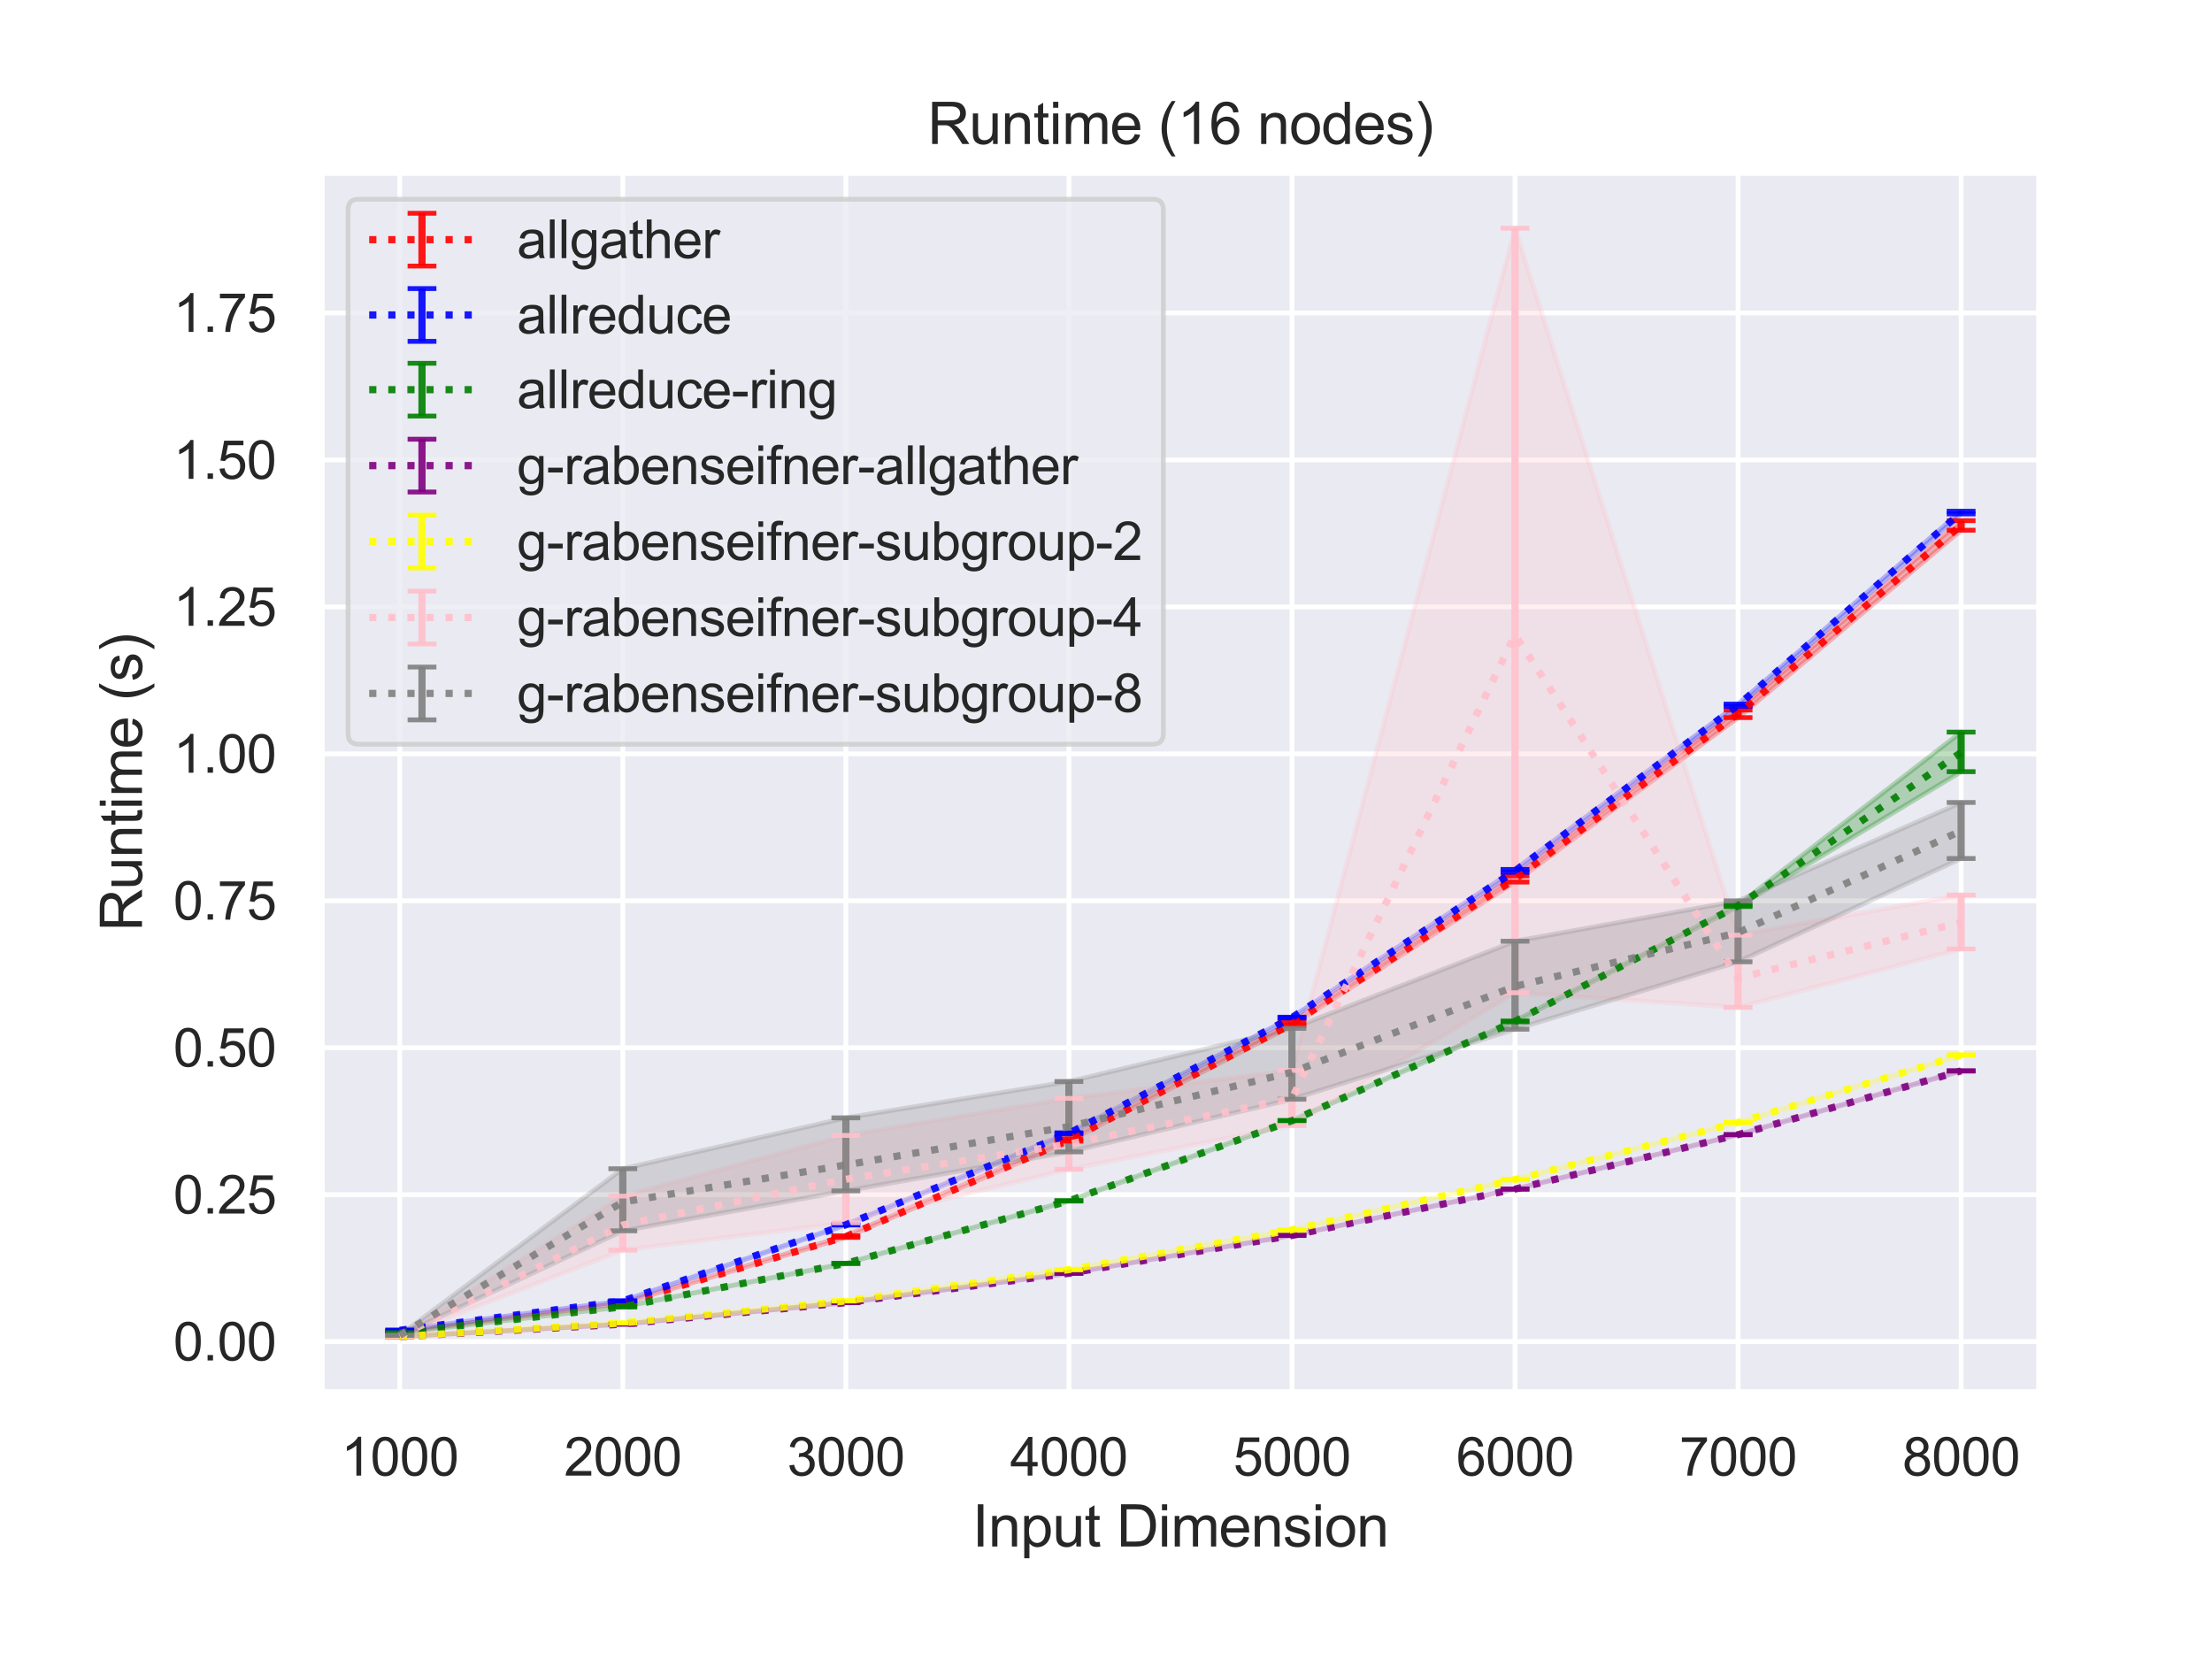 <?xml version="1.0" encoding="utf-8" standalone="no"?>
<!DOCTYPE svg PUBLIC "-//W3C//DTD SVG 1.1//EN"
  "http://www.w3.org/Graphics/SVG/1.1/DTD/svg11.dtd">
<svg height="345.6pt" version="1.1" viewBox="0 0 460.8 345.6" width="460.8pt" xmlns="http://www.w3.org/2000/svg" xmlns:xlink="http://www.w3.org/1999/xlink">
 <defs>
  <style type="text/css">*{stroke-linecap:butt;stroke-linejoin:round;}</style>
 </defs>
 <g id="figure_1">
  <g id="patch_1">
   <path d="M 0 345.6 
L 460.8 345.6 
L 460.8 0 
L 0 0 
z
" style="fill:#ffffff;"/>
  </g>
  <g id="axes_1">
   <g id="patch_2">
    <path d="M 67.01 290.02 
L 424.8 290.02 
L 424.8 36 
L 67.01 36 
z
" style="fill:#eaeaf2;"/>
   </g>
   <g id="matplotlib.axis_1">
    <g id="xtick_1">
     <g id="line2d_1">
      <path clip-path="url(#p1d4dcd9f1e)" d="M 83.273 290.02 
L 83.273 36 
" style="fill:none;stroke:#ffffff;stroke-linecap:round;"/>
     </g>
     <g id="text_1">
      <!-- 1000 -->
      <g style="fill:#262626;" transform="translate(71.039 307.394)scale(0.11 -0.11)">
       <defs>
        <path d="M 2384 0 
L 1822 0 
L 1822 3584 
Q 1619 3391 1289 3197 
Q 959 3003 697 2906 
L 697 3450 
Q 1169 3672 1522 3987 
Q 1875 4303 2022 4600 
L 2384 4600 
L 2384 0 
z
" id="ArialMT-31" transform="scale(0.016)"/>
        <path d="M 266 2259 
Q 266 3072 433 3567 
Q 600 4063 929 4331 
Q 1259 4600 1759 4600 
Q 2128 4600 2406 4451 
Q 2684 4303 2865 4023 
Q 3047 3744 3150 3342 
Q 3253 2941 3253 2259 
Q 3253 1453 3087 958 
Q 2922 463 2592 192 
Q 2263 -78 1759 -78 
Q 1097 -78 719 397 
Q 266 969 266 2259 
z
M 844 2259 
Q 844 1131 1108 757 
Q 1372 384 1759 384 
Q 2147 384 2411 759 
Q 2675 1134 2675 2259 
Q 2675 3391 2411 3762 
Q 2147 4134 1753 4134 
Q 1366 4134 1134 3806 
Q 844 3388 844 2259 
z
" id="ArialMT-30" transform="scale(0.016)"/>
       </defs>
       <use xlink:href="#ArialMT-31"/>
       <use x="55.615" xlink:href="#ArialMT-30"/>
       <use x="111.23" xlink:href="#ArialMT-30"/>
       <use x="166.846" xlink:href="#ArialMT-30"/>
      </g>
     </g>
    </g>
    <g id="xtick_2">
     <g id="line2d_2">
      <path clip-path="url(#p1d4dcd9f1e)" d="M 129.739 290.02 
L 129.739 36 
" style="fill:none;stroke:#ffffff;stroke-linecap:round;"/>
     </g>
     <g id="text_2">
      <!-- 2000 -->
      <g style="fill:#262626;" transform="translate(117.505 307.394)scale(0.11 -0.11)">
       <defs>
        <path d="M 3222 541 
L 3222 0 
L 194 0 
Q 188 203 259 391 
Q 375 700 629 1000 
Q 884 1300 1366 1694 
Q 2113 2306 2375 2664 
Q 2638 3022 2638 3341 
Q 2638 3675 2398 3904 
Q 2159 4134 1775 4134 
Q 1369 4134 1125 3890 
Q 881 3647 878 3216 
L 300 3275 
Q 359 3922 746 4261 
Q 1134 4600 1788 4600 
Q 2447 4600 2831 4234 
Q 3216 3869 3216 3328 
Q 3216 3053 3103 2787 
Q 2991 2522 2730 2228 
Q 2469 1934 1863 1422 
Q 1356 997 1212 845 
Q 1069 694 975 541 
L 3222 541 
z
" id="ArialMT-32" transform="scale(0.016)"/>
       </defs>
       <use xlink:href="#ArialMT-32"/>
       <use x="55.615" xlink:href="#ArialMT-30"/>
       <use x="111.23" xlink:href="#ArialMT-30"/>
       <use x="166.846" xlink:href="#ArialMT-30"/>
      </g>
     </g>
    </g>
    <g id="xtick_3">
     <g id="line2d_3">
      <path clip-path="url(#p1d4dcd9f1e)" d="M 176.206 290.02 
L 176.206 36 
" style="fill:none;stroke:#ffffff;stroke-linecap:round;"/>
     </g>
     <g id="text_3">
      <!-- 3000 -->
      <g style="fill:#262626;" transform="translate(163.972 307.394)scale(0.11 -0.11)">
       <defs>
        <path d="M 269 1209 
L 831 1284 
Q 928 806 1161 595 
Q 1394 384 1728 384 
Q 2125 384 2398 659 
Q 2672 934 2672 1341 
Q 2672 1728 2419 1979 
Q 2166 2231 1775 2231 
Q 1616 2231 1378 2169 
L 1441 2663 
Q 1497 2656 1531 2656 
Q 1891 2656 2178 2843 
Q 2466 3031 2466 3422 
Q 2466 3731 2256 3934 
Q 2047 4138 1716 4138 
Q 1388 4138 1169 3931 
Q 950 3725 888 3313 
L 325 3413 
Q 428 3978 793 4289 
Q 1159 4600 1703 4600 
Q 2078 4600 2393 4439 
Q 2709 4278 2876 4000 
Q 3044 3722 3044 3409 
Q 3044 3113 2884 2869 
Q 2725 2625 2413 2481 
Q 2819 2388 3044 2092 
Q 3269 1797 3269 1353 
Q 3269 753 2831 336 
Q 2394 -81 1725 -81 
Q 1122 -81 723 278 
Q 325 638 269 1209 
z
" id="ArialMT-33" transform="scale(0.016)"/>
       </defs>
       <use xlink:href="#ArialMT-33"/>
       <use x="55.615" xlink:href="#ArialMT-30"/>
       <use x="111.23" xlink:href="#ArialMT-30"/>
       <use x="166.846" xlink:href="#ArialMT-30"/>
      </g>
     </g>
    </g>
    <g id="xtick_4">
     <g id="line2d_4">
      <path clip-path="url(#p1d4dcd9f1e)" d="M 222.672 290.02 
L 222.672 36 
" style="fill:none;stroke:#ffffff;stroke-linecap:round;"/>
     </g>
     <g id="text_4">
      <!-- 4000 -->
      <g style="fill:#262626;" transform="translate(210.438 307.394)scale(0.11 -0.11)">
       <defs>
        <path d="M 2069 0 
L 2069 1097 
L 81 1097 
L 81 1613 
L 2172 4581 
L 2631 4581 
L 2631 1613 
L 3250 1613 
L 3250 1097 
L 2631 1097 
L 2631 0 
L 2069 0 
z
M 2069 1613 
L 2069 3678 
L 634 1613 
L 2069 1613 
z
" id="ArialMT-34" transform="scale(0.016)"/>
       </defs>
       <use xlink:href="#ArialMT-34"/>
       <use x="55.615" xlink:href="#ArialMT-30"/>
       <use x="111.23" xlink:href="#ArialMT-30"/>
       <use x="166.846" xlink:href="#ArialMT-30"/>
      </g>
     </g>
    </g>
    <g id="xtick_5">
     <g id="line2d_5">
      <path clip-path="url(#p1d4dcd9f1e)" d="M 269.138 290.02 
L 269.138 36 
" style="fill:none;stroke:#ffffff;stroke-linecap:round;"/>
     </g>
     <g id="text_5">
      <!-- 5000 -->
      <g style="fill:#262626;" transform="translate(256.904 307.394)scale(0.11 -0.11)">
       <defs>
        <path d="M 266 1200 
L 856 1250 
Q 922 819 1161 601 
Q 1400 384 1738 384 
Q 2144 384 2425 690 
Q 2706 997 2706 1503 
Q 2706 1984 2436 2262 
Q 2166 2541 1728 2541 
Q 1456 2541 1237 2417 
Q 1019 2294 894 2097 
L 366 2166 
L 809 4519 
L 3088 4519 
L 3088 3981 
L 1259 3981 
L 1013 2750 
Q 1425 3038 1878 3038 
Q 2478 3038 2890 2622 
Q 3303 2206 3303 1553 
Q 3303 931 2941 478 
Q 2500 -78 1738 -78 
Q 1113 -78 717 272 
Q 322 622 266 1200 
z
" id="ArialMT-35" transform="scale(0.016)"/>
       </defs>
       <use xlink:href="#ArialMT-35"/>
       <use x="55.615" xlink:href="#ArialMT-30"/>
       <use x="111.23" xlink:href="#ArialMT-30"/>
       <use x="166.846" xlink:href="#ArialMT-30"/>
      </g>
     </g>
    </g>
    <g id="xtick_6">
     <g id="line2d_6">
      <path clip-path="url(#p1d4dcd9f1e)" d="M 315.604 290.02 
L 315.604 36 
" style="fill:none;stroke:#ffffff;stroke-linecap:round;"/>
     </g>
     <g id="text_6">
      <!-- 6000 -->
      <g style="fill:#262626;" transform="translate(303.37 307.394)scale(0.11 -0.11)">
       <defs>
        <path d="M 3184 3459 
L 2625 3416 
Q 2550 3747 2413 3897 
Q 2184 4138 1850 4138 
Q 1581 4138 1378 3988 
Q 1113 3794 959 3422 
Q 806 3050 800 2363 
Q 1003 2672 1297 2822 
Q 1591 2972 1913 2972 
Q 2475 2972 2870 2558 
Q 3266 2144 3266 1488 
Q 3266 1056 3080 686 
Q 2894 316 2569 119 
Q 2244 -78 1831 -78 
Q 1128 -78 684 439 
Q 241 956 241 2144 
Q 241 3472 731 4075 
Q 1159 4600 1884 4600 
Q 2425 4600 2770 4297 
Q 3116 3994 3184 3459 
z
M 888 1484 
Q 888 1194 1011 928 
Q 1134 663 1356 523 
Q 1578 384 1822 384 
Q 2178 384 2434 671 
Q 2691 959 2691 1453 
Q 2691 1928 2437 2201 
Q 2184 2475 1800 2475 
Q 1419 2475 1153 2201 
Q 888 1928 888 1484 
z
" id="ArialMT-36" transform="scale(0.016)"/>
       </defs>
       <use xlink:href="#ArialMT-36"/>
       <use x="55.615" xlink:href="#ArialMT-30"/>
       <use x="111.23" xlink:href="#ArialMT-30"/>
       <use x="166.846" xlink:href="#ArialMT-30"/>
      </g>
     </g>
    </g>
    <g id="xtick_7">
     <g id="line2d_7">
      <path clip-path="url(#p1d4dcd9f1e)" d="M 362.071 290.02 
L 362.071 36 
" style="fill:none;stroke:#ffffff;stroke-linecap:round;"/>
     </g>
     <g id="text_7">
      <!-- 7000 -->
      <g style="fill:#262626;" transform="translate(349.837 307.394)scale(0.11 -0.11)">
       <defs>
        <path d="M 303 3981 
L 303 4522 
L 3269 4522 
L 3269 4084 
Q 2831 3619 2401 2847 
Q 1972 2075 1738 1259 
Q 1569 684 1522 0 
L 944 0 
Q 953 541 1156 1306 
Q 1359 2072 1739 2783 
Q 2119 3494 2547 3981 
L 303 3981 
z
" id="ArialMT-37" transform="scale(0.016)"/>
       </defs>
       <use xlink:href="#ArialMT-37"/>
       <use x="55.615" xlink:href="#ArialMT-30"/>
       <use x="111.23" xlink:href="#ArialMT-30"/>
       <use x="166.846" xlink:href="#ArialMT-30"/>
      </g>
     </g>
    </g>
    <g id="xtick_8">
     <g id="line2d_8">
      <path clip-path="url(#p1d4dcd9f1e)" d="M 408.537 290.02 
L 408.537 36 
" style="fill:none;stroke:#ffffff;stroke-linecap:round;"/>
     </g>
     <g id="text_8">
      <!-- 8000 -->
      <g style="fill:#262626;" transform="translate(396.303 307.394)scale(0.11 -0.11)">
       <defs>
        <path d="M 1131 2484 
Q 781 2613 612 2850 
Q 444 3088 444 3419 
Q 444 3919 803 4259 
Q 1163 4600 1759 4600 
Q 2359 4600 2725 4251 
Q 3091 3903 3091 3403 
Q 3091 3084 2923 2848 
Q 2756 2613 2416 2484 
Q 2838 2347 3058 2040 
Q 3278 1734 3278 1309 
Q 3278 722 2862 322 
Q 2447 -78 1769 -78 
Q 1091 -78 675 323 
Q 259 725 259 1325 
Q 259 1772 486 2073 
Q 713 2375 1131 2484 
z
M 1019 3438 
Q 1019 3113 1228 2906 
Q 1438 2700 1772 2700 
Q 2097 2700 2305 2904 
Q 2513 3109 2513 3406 
Q 2513 3716 2298 3927 
Q 2084 4138 1766 4138 
Q 1444 4138 1231 3931 
Q 1019 3725 1019 3438 
z
M 838 1322 
Q 838 1081 952 856 
Q 1066 631 1291 507 
Q 1516 384 1775 384 
Q 2178 384 2440 643 
Q 2703 903 2703 1303 
Q 2703 1709 2433 1975 
Q 2163 2241 1756 2241 
Q 1359 2241 1098 1978 
Q 838 1716 838 1322 
z
" id="ArialMT-38" transform="scale(0.016)"/>
       </defs>
       <use xlink:href="#ArialMT-38"/>
       <use x="55.615" xlink:href="#ArialMT-30"/>
       <use x="111.23" xlink:href="#ArialMT-30"/>
       <use x="166.846" xlink:href="#ArialMT-30"/>
      </g>
     </g>
    </g>
    <g id="text_9">
     <!-- Input Dimension -->
     <g style="fill:#262626;" transform="translate(202.551 322.169)scale(0.12 -0.12)">
      <defs>
       <path d="M 597 0 
L 597 4581 
L 1203 4581 
L 1203 0 
L 597 0 
z
" id="ArialMT-49" transform="scale(0.016)"/>
       <path d="M 422 0 
L 422 3319 
L 928 3319 
L 928 2847 
Q 1294 3394 1984 3394 
Q 2284 3394 2536 3286 
Q 2788 3178 2913 3003 
Q 3038 2828 3088 2588 
Q 3119 2431 3119 2041 
L 3119 0 
L 2556 0 
L 2556 2019 
Q 2556 2363 2490 2533 
Q 2425 2703 2258 2804 
Q 2091 2906 1866 2906 
Q 1506 2906 1245 2678 
Q 984 2450 984 1813 
L 984 0 
L 422 0 
z
" id="ArialMT-6e" transform="scale(0.016)"/>
       <path d="M 422 -1272 
L 422 3319 
L 934 3319 
L 934 2888 
Q 1116 3141 1344 3267 
Q 1572 3394 1897 3394 
Q 2322 3394 2647 3175 
Q 2972 2956 3137 2557 
Q 3303 2159 3303 1684 
Q 3303 1175 3120 767 
Q 2938 359 2589 142 
Q 2241 -75 1856 -75 
Q 1575 -75 1351 44 
Q 1128 163 984 344 
L 984 -1272 
L 422 -1272 
z
M 931 1641 
Q 931 1000 1190 694 
Q 1450 388 1819 388 
Q 2194 388 2461 705 
Q 2728 1022 2728 1688 
Q 2728 2322 2467 2637 
Q 2206 2953 1844 2953 
Q 1484 2953 1207 2617 
Q 931 2281 931 1641 
z
" id="ArialMT-70" transform="scale(0.016)"/>
       <path d="M 2597 0 
L 2597 488 
Q 2209 -75 1544 -75 
Q 1250 -75 995 37 
Q 741 150 617 320 
Q 494 491 444 738 
Q 409 903 409 1263 
L 409 3319 
L 972 3319 
L 972 1478 
Q 972 1038 1006 884 
Q 1059 663 1231 536 
Q 1403 409 1656 409 
Q 1909 409 2131 539 
Q 2353 669 2445 892 
Q 2538 1116 2538 1541 
L 2538 3319 
L 3100 3319 
L 3100 0 
L 2597 0 
z
" id="ArialMT-75" transform="scale(0.016)"/>
       <path d="M 1650 503 
L 1731 6 
Q 1494 -44 1306 -44 
Q 1000 -44 831 53 
Q 663 150 594 308 
Q 525 466 525 972 
L 525 2881 
L 113 2881 
L 113 3319 
L 525 3319 
L 525 4141 
L 1084 4478 
L 1084 3319 
L 1650 3319 
L 1650 2881 
L 1084 2881 
L 1084 941 
Q 1084 700 1114 631 
Q 1144 563 1211 522 
Q 1278 481 1403 481 
Q 1497 481 1650 503 
z
" id="ArialMT-74" transform="scale(0.016)"/>
       <path id="ArialMT-20" transform="scale(0.016)"/>
       <path d="M 494 0 
L 494 4581 
L 2072 4581 
Q 2606 4581 2888 4516 
Q 3281 4425 3559 4188 
Q 3922 3881 4101 3404 
Q 4281 2928 4281 2316 
Q 4281 1794 4159 1391 
Q 4038 988 3847 723 
Q 3656 459 3429 307 
Q 3203 156 2883 78 
Q 2563 0 2147 0 
L 494 0 
z
M 1100 541 
L 2078 541 
Q 2531 541 2789 625 
Q 3047 709 3200 863 
Q 3416 1078 3536 1442 
Q 3656 1806 3656 2325 
Q 3656 3044 3420 3430 
Q 3184 3816 2847 3947 
Q 2603 4041 2063 4041 
L 1100 4041 
L 1100 541 
z
" id="ArialMT-44" transform="scale(0.016)"/>
       <path d="M 425 3934 
L 425 4581 
L 988 4581 
L 988 3934 
L 425 3934 
z
M 425 0 
L 425 3319 
L 988 3319 
L 988 0 
L 425 0 
z
" id="ArialMT-69" transform="scale(0.016)"/>
       <path d="M 422 0 
L 422 3319 
L 925 3319 
L 925 2853 
Q 1081 3097 1340 3245 
Q 1600 3394 1931 3394 
Q 2300 3394 2536 3241 
Q 2772 3088 2869 2813 
Q 3263 3394 3894 3394 
Q 4388 3394 4653 3120 
Q 4919 2847 4919 2278 
L 4919 0 
L 4359 0 
L 4359 2091 
Q 4359 2428 4304 2576 
Q 4250 2725 4106 2815 
Q 3963 2906 3769 2906 
Q 3419 2906 3187 2673 
Q 2956 2441 2956 1928 
L 2956 0 
L 2394 0 
L 2394 2156 
Q 2394 2531 2256 2718 
Q 2119 2906 1806 2906 
Q 1569 2906 1367 2781 
Q 1166 2656 1075 2415 
Q 984 2175 984 1722 
L 984 0 
L 422 0 
z
" id="ArialMT-6d" transform="scale(0.016)"/>
       <path d="M 2694 1069 
L 3275 997 
Q 3138 488 2766 206 
Q 2394 -75 1816 -75 
Q 1088 -75 661 373 
Q 234 822 234 1631 
Q 234 2469 665 2931 
Q 1097 3394 1784 3394 
Q 2450 3394 2872 2941 
Q 3294 2488 3294 1666 
Q 3294 1616 3291 1516 
L 816 1516 
Q 847 969 1125 678 
Q 1403 388 1819 388 
Q 2128 388 2347 550 
Q 2566 713 2694 1069 
z
M 847 1978 
L 2700 1978 
Q 2663 2397 2488 2606 
Q 2219 2931 1791 2931 
Q 1403 2931 1139 2672 
Q 875 2413 847 1978 
z
" id="ArialMT-65" transform="scale(0.016)"/>
       <path d="M 197 991 
L 753 1078 
Q 800 744 1014 566 
Q 1228 388 1613 388 
Q 2000 388 2187 545 
Q 2375 703 2375 916 
Q 2375 1106 2209 1216 
Q 2094 1291 1634 1406 
Q 1016 1563 777 1677 
Q 538 1791 414 1992 
Q 291 2194 291 2438 
Q 291 2659 392 2848 
Q 494 3038 669 3163 
Q 800 3259 1026 3326 
Q 1253 3394 1513 3394 
Q 1903 3394 2198 3281 
Q 2494 3169 2634 2976 
Q 2775 2784 2828 2463 
L 2278 2388 
Q 2241 2644 2061 2787 
Q 1881 2931 1553 2931 
Q 1166 2931 1000 2803 
Q 834 2675 834 2503 
Q 834 2394 903 2306 
Q 972 2216 1119 2156 
Q 1203 2125 1616 2013 
Q 2213 1853 2448 1751 
Q 2684 1650 2818 1456 
Q 2953 1263 2953 975 
Q 2953 694 2789 445 
Q 2625 197 2315 61 
Q 2006 -75 1616 -75 
Q 969 -75 630 194 
Q 291 463 197 991 
z
" id="ArialMT-73" transform="scale(0.016)"/>
       <path d="M 213 1659 
Q 213 2581 725 3025 
Q 1153 3394 1769 3394 
Q 2453 3394 2887 2945 
Q 3322 2497 3322 1706 
Q 3322 1066 3130 698 
Q 2938 331 2570 128 
Q 2203 -75 1769 -75 
Q 1072 -75 642 372 
Q 213 819 213 1659 
z
M 791 1659 
Q 791 1022 1069 705 
Q 1347 388 1769 388 
Q 2188 388 2466 706 
Q 2744 1025 2744 1678 
Q 2744 2294 2464 2611 
Q 2184 2928 1769 2928 
Q 1347 2928 1069 2612 
Q 791 2297 791 1659 
z
" id="ArialMT-6f" transform="scale(0.016)"/>
      </defs>
      <use xlink:href="#ArialMT-49"/>
      <use x="27.783" xlink:href="#ArialMT-6e"/>
      <use x="83.398" xlink:href="#ArialMT-70"/>
      <use x="139.014" xlink:href="#ArialMT-75"/>
      <use x="194.629" xlink:href="#ArialMT-74"/>
      <use x="222.412" xlink:href="#ArialMT-20"/>
      <use x="250.195" xlink:href="#ArialMT-44"/>
      <use x="322.412" xlink:href="#ArialMT-69"/>
      <use x="344.629" xlink:href="#ArialMT-6d"/>
      <use x="427.93" xlink:href="#ArialMT-65"/>
      <use x="483.545" xlink:href="#ArialMT-6e"/>
      <use x="539.16" xlink:href="#ArialMT-73"/>
      <use x="589.16" xlink:href="#ArialMT-69"/>
      <use x="611.377" xlink:href="#ArialMT-6f"/>
      <use x="666.992" xlink:href="#ArialMT-6e"/>
     </g>
    </g>
   </g>
   <g id="matplotlib.axis_2">
    <g id="ytick_1">
     <g id="line2d_9">
      <path clip-path="url(#p1d4dcd9f1e)" d="M 67.01 279.47 
L 424.8 279.47 
" style="fill:none;stroke:#ffffff;stroke-linecap:round;"/>
     </g>
     <g id="text_10">
      <!-- 0.00 -->
      <g style="fill:#262626;" transform="translate(36.103 283.407)scale(0.11 -0.11)">
       <defs>
        <path d="M 581 0 
L 581 641 
L 1222 641 
L 1222 0 
L 581 0 
z
" id="ArialMT-2e" transform="scale(0.016)"/>
       </defs>
       <use xlink:href="#ArialMT-30"/>
       <use x="55.615" xlink:href="#ArialMT-2e"/>
       <use x="83.398" xlink:href="#ArialMT-30"/>
       <use x="139.014" xlink:href="#ArialMT-30"/>
      </g>
     </g>
    </g>
    <g id="ytick_2">
     <g id="line2d_10">
      <path clip-path="url(#p1d4dcd9f1e)" d="M 67.01 248.861 
L 424.8 248.861 
" style="fill:none;stroke:#ffffff;stroke-linecap:round;"/>
     </g>
     <g id="text_11">
      <!-- 0.25 -->
      <g style="fill:#262626;" transform="translate(36.103 252.798)scale(0.11 -0.11)">
       <use xlink:href="#ArialMT-30"/>
       <use x="55.615" xlink:href="#ArialMT-2e"/>
       <use x="83.398" xlink:href="#ArialMT-32"/>
       <use x="139.014" xlink:href="#ArialMT-35"/>
      </g>
     </g>
    </g>
    <g id="ytick_3">
     <g id="line2d_11">
      <path clip-path="url(#p1d4dcd9f1e)" d="M 67.01 218.251 
L 424.8 218.251 
" style="fill:none;stroke:#ffffff;stroke-linecap:round;"/>
     </g>
     <g id="text_12">
      <!-- 0.50 -->
      <g style="fill:#262626;" transform="translate(36.103 222.188)scale(0.11 -0.11)">
       <use xlink:href="#ArialMT-30"/>
       <use x="55.615" xlink:href="#ArialMT-2e"/>
       <use x="83.398" xlink:href="#ArialMT-35"/>
       <use x="139.014" xlink:href="#ArialMT-30"/>
      </g>
     </g>
    </g>
    <g id="ytick_4">
     <g id="line2d_12">
      <path clip-path="url(#p1d4dcd9f1e)" d="M 67.01 187.642 
L 424.8 187.642 
" style="fill:none;stroke:#ffffff;stroke-linecap:round;"/>
     </g>
     <g id="text_13">
      <!-- 0.75 -->
      <g style="fill:#262626;" transform="translate(36.103 191.579)scale(0.11 -0.11)">
       <use xlink:href="#ArialMT-30"/>
       <use x="55.615" xlink:href="#ArialMT-2e"/>
       <use x="83.398" xlink:href="#ArialMT-37"/>
       <use x="139.014" xlink:href="#ArialMT-35"/>
      </g>
     </g>
    </g>
    <g id="ytick_5">
     <g id="line2d_13">
      <path clip-path="url(#p1d4dcd9f1e)" d="M 67.01 157.033 
L 424.8 157.033 
" style="fill:none;stroke:#ffffff;stroke-linecap:round;"/>
     </g>
     <g id="text_14">
      <!-- 1.00 -->
      <g style="fill:#262626;" transform="translate(36.103 160.97)scale(0.11 -0.11)">
       <use xlink:href="#ArialMT-31"/>
       <use x="55.615" xlink:href="#ArialMT-2e"/>
       <use x="83.398" xlink:href="#ArialMT-30"/>
       <use x="139.014" xlink:href="#ArialMT-30"/>
      </g>
     </g>
    </g>
    <g id="ytick_6">
     <g id="line2d_14">
      <path clip-path="url(#p1d4dcd9f1e)" d="M 67.01 126.423 
L 424.8 126.423 
" style="fill:none;stroke:#ffffff;stroke-linecap:round;"/>
     </g>
     <g id="text_15">
      <!-- 1.25 -->
      <g style="fill:#262626;" transform="translate(36.103 130.36)scale(0.11 -0.11)">
       <use xlink:href="#ArialMT-31"/>
       <use x="55.615" xlink:href="#ArialMT-2e"/>
       <use x="83.398" xlink:href="#ArialMT-32"/>
       <use x="139.014" xlink:href="#ArialMT-35"/>
      </g>
     </g>
    </g>
    <g id="ytick_7">
     <g id="line2d_15">
      <path clip-path="url(#p1d4dcd9f1e)" d="M 67.01 95.814 
L 424.8 95.814 
" style="fill:none;stroke:#ffffff;stroke-linecap:round;"/>
     </g>
     <g id="text_16">
      <!-- 1.50 -->
      <g style="fill:#262626;" transform="translate(36.103 99.751)scale(0.11 -0.11)">
       <use xlink:href="#ArialMT-31"/>
       <use x="55.615" xlink:href="#ArialMT-2e"/>
       <use x="83.398" xlink:href="#ArialMT-35"/>
       <use x="139.014" xlink:href="#ArialMT-30"/>
      </g>
     </g>
    </g>
    <g id="ytick_8">
     <g id="line2d_16">
      <path clip-path="url(#p1d4dcd9f1e)" d="M 67.01 65.205 
L 424.8 65.205 
" style="fill:none;stroke:#ffffff;stroke-linecap:round;"/>
     </g>
     <g id="text_17">
      <!-- 1.75 -->
      <g style="fill:#262626;" transform="translate(36.103 69.142)scale(0.11 -0.11)">
       <use xlink:href="#ArialMT-31"/>
       <use x="55.615" xlink:href="#ArialMT-2e"/>
       <use x="83.398" xlink:href="#ArialMT-37"/>
       <use x="139.014" xlink:href="#ArialMT-35"/>
      </g>
     </g>
    </g>
    <g id="text_18">
     <!-- Runtime (s) -->
     <g style="fill:#262626;" transform="translate(29.577 194.013)rotate(-90)scale(0.12 -0.12)">
      <defs>
       <path d="M 503 0 
L 503 4581 
L 2534 4581 
Q 3147 4581 3465 4457 
Q 3784 4334 3975 4021 
Q 4166 3709 4166 3331 
Q 4166 2844 3850 2509 
Q 3534 2175 2875 2084 
Q 3116 1969 3241 1856 
Q 3506 1613 3744 1247 
L 4541 0 
L 3778 0 
L 3172 953 
Q 2906 1366 2734 1584 
Q 2563 1803 2427 1890 
Q 2291 1978 2150 2013 
Q 2047 2034 1813 2034 
L 1109 2034 
L 1109 0 
L 503 0 
z
M 1109 2559 
L 2413 2559 
Q 2828 2559 3062 2645 
Q 3297 2731 3419 2920 
Q 3541 3109 3541 3331 
Q 3541 3656 3305 3865 
Q 3069 4075 2559 4075 
L 1109 4075 
L 1109 2559 
z
" id="ArialMT-52" transform="scale(0.016)"/>
       <path d="M 1497 -1347 
Q 1031 -759 709 28 
Q 388 816 388 1659 
Q 388 2403 628 3084 
Q 909 3875 1497 4659 
L 1900 4659 
Q 1522 4009 1400 3731 
Q 1209 3300 1100 2831 
Q 966 2247 966 1656 
Q 966 153 1900 -1347 
L 1497 -1347 
z
" id="ArialMT-28" transform="scale(0.016)"/>
       <path d="M 791 -1347 
L 388 -1347 
Q 1322 153 1322 1656 
Q 1322 2244 1188 2822 
Q 1081 3291 891 3722 
Q 769 4003 388 4659 
L 791 4659 
Q 1378 3875 1659 3084 
Q 1900 2403 1900 1659 
Q 1900 816 1576 28 
Q 1253 -759 791 -1347 
z
" id="ArialMT-29" transform="scale(0.016)"/>
      </defs>
      <use xlink:href="#ArialMT-52"/>
      <use x="72.217" xlink:href="#ArialMT-75"/>
      <use x="127.832" xlink:href="#ArialMT-6e"/>
      <use x="183.447" xlink:href="#ArialMT-74"/>
      <use x="211.23" xlink:href="#ArialMT-69"/>
      <use x="233.447" xlink:href="#ArialMT-6d"/>
      <use x="316.748" xlink:href="#ArialMT-65"/>
      <use x="372.363" xlink:href="#ArialMT-20"/>
      <use x="400.146" xlink:href="#ArialMT-28"/>
      <use x="433.447" xlink:href="#ArialMT-73"/>
      <use x="483.447" xlink:href="#ArialMT-29"/>
     </g>
    </g>
   </g>
   <g id="PolyCollection_1">
    <defs>
     <path d="M 83.273 -68.131 
L 83.273 -68.115 
L 129.739 -74.107 
L 176.206 -87.833 
L 222.672 -107.881 
L 269.138 -131.953 
L 315.604 -161.855 
L 362.071 -196.107 
L 408.537 -235.147 
L 408.537 -237.135 
L 408.537 -237.135 
L 362.071 -197.684 
L 315.604 -163.136 
L 269.138 -132.679 
L 222.672 -108.358 
L 176.206 -88.163 
L 129.739 -74.161 
L 83.273 -68.131 
z
" id="m8b6ad23bf4" style="stroke:#ff0000;stroke-opacity:0.25;"/>
    </defs>
    <g clip-path="url(#p1d4dcd9f1e)">
     <use style="fill:#ff0000;fill-opacity:0.25;stroke:#ff0000;stroke-opacity:0.25;" x="0" xlink:href="#m8b6ad23bf4" y="345.6"/>
    </g>
   </g>
   <g id="PolyCollection_2">
    <defs>
     <path d="M 83.273 -68.537 
L 83.273 -68.415 
L 129.739 -74.567 
L 176.206 -90.412 
L 222.672 -109.417 
L 269.138 -133.537 
L 315.604 -163.894 
L 362.071 -198.471 
L 408.537 -238.539 
L 408.537 -239.108 
L 408.537 -239.108 
L 362.071 -198.927 
L 315.604 -164.478 
L 269.138 -133.7 
L 222.672 -109.613 
L 176.206 -90.496 
L 129.739 -74.602 
L 83.273 -68.537 
z
" id="mab8a64abb9" style="stroke:#0000ff;stroke-opacity:0.25;"/>
    </defs>
    <g clip-path="url(#p1d4dcd9f1e)">
     <use style="fill:#0000ff;fill-opacity:0.25;stroke:#0000ff;stroke-opacity:0.25;" x="0" xlink:href="#mab8a64abb9" y="345.6"/>
    </g>
   </g>
   <g id="PolyCollection_3">
    <defs>
     <path d="M 83.273 -67.945 
L 83.273 -67.929 
L 129.739 -73.37 
L 176.206 -82.4 
L 222.672 -95.397 
L 269.138 -112.095 
L 315.604 -132.742 
L 362.071 -156.758 
L 408.537 -184.847 
L 408.537 -193.088 
L 408.537 -193.088 
L 362.071 -157.055 
L 315.604 -132.916 
L 269.138 -112.193 
L 222.672 -95.482 
L 176.206 -82.428 
L 129.739 -73.382 
L 83.273 -67.945 
z
" id="m2ee6e48790" style="stroke:#008000;stroke-opacity:0.25;"/>
    </defs>
    <g clip-path="url(#p1d4dcd9f1e)">
     <use style="fill:#008000;fill-opacity:0.25;stroke:#008000;stroke-opacity:0.25;" x="0" xlink:href="#m2ee6e48790" y="345.6"/>
    </g>
   </g>
   <g id="PolyCollection_4">
    <defs>
     <path d="M 83.273 -67.166 
L 83.273 -67.126 
L 129.739 -69.758 
L 176.206 -74.212 
L 222.672 -80.335 
L 269.138 -88.225 
L 315.604 -97.877 
L 362.071 -109.214 
L 408.537 -122.476 
L 408.537 -122.558 
L 408.537 -122.558 
L 362.071 -109.242 
L 315.604 -97.903 
L 269.138 -88.238 
L 222.672 -80.349 
L 176.206 -74.253 
L 129.739 -69.762 
L 83.273 -67.166 
z
" id="mcd844c4a96" style="stroke:#800080;stroke-opacity:0.25;"/>
    </defs>
    <g clip-path="url(#p1d4dcd9f1e)">
     <use style="fill:#800080;fill-opacity:0.25;stroke:#800080;stroke-opacity:0.25;" x="0" xlink:href="#mcd844c4a96" y="345.6"/>
    </g>
   </g>
   <g id="PolyCollection_5">
    <defs>
     <path d="M 83.273 -67.17 
L 83.273 -67.153 
L 129.739 -69.986 
L 176.206 -74.588 
L 222.672 -81.11 
L 269.138 -89.408 
L 315.604 -99.841 
L 362.071 -111.732 
L 408.537 -125.774 
L 408.537 -125.869 
L 408.537 -125.869 
L 362.071 -111.789 
L 315.604 -99.935 
L 269.138 -89.432 
L 222.672 -81.132 
L 176.206 -74.599 
L 129.739 -70.025 
L 83.273 -67.17 
z
" id="m75615a8a04" style="stroke:#ffff00;stroke-opacity:0.25;"/>
    </defs>
    <g clip-path="url(#p1d4dcd9f1e)">
     <use style="fill:#ffff00;fill-opacity:0.25;stroke:#ffff00;stroke-opacity:0.25;" x="0" xlink:href="#m75615a8a04" y="345.6"/>
    </g>
   </g>
   <g id="PolyCollection_6">
    <defs>
     <path d="M 83.273 -67.271 
L 83.273 -67.254 
L 129.739 -85.173 
L 176.206 -90.866 
L 222.672 -102.007 
L 269.138 -111.116 
L 315.604 -138.794 
L 362.071 -135.739 
L 408.537 -147.919 
L 408.537 -159.164 
L 408.537 -159.164 
L 362.071 -150.793 
L 315.604 -298.054 
L 269.138 -122.606 
L 222.672 -116.792 
L 176.206 -109.067 
L 129.739 -96.433 
L 83.273 -67.271 
z
" id="me3ed972ab9" style="stroke:#ffc0cb;stroke-opacity:0.25;"/>
    </defs>
    <g clip-path="url(#p1d4dcd9f1e)">
     <use style="fill:#ffc0cb;fill-opacity:0.25;stroke:#ffc0cb;stroke-opacity:0.25;" x="0" xlink:href="#me3ed972ab9" y="345.6"/>
    </g>
   </g>
   <g id="PolyCollection_7">
    <defs>
     <path d="M 83.273 -67.442 
L 83.273 -67.431 
L 129.739 -89.198 
L 176.206 -97.524 
L 222.672 -105.649 
L 269.138 -116.61 
L 315.604 -131.193 
L 362.071 -145.234 
L 408.537 -166.761 
L 408.537 -178.424 
L 408.537 -178.424 
L 362.071 -157.937 
L 315.604 -149.523 
L 269.138 -131.363 
L 222.672 -120.298 
L 176.206 -112.732 
L 129.739 -102.133 
L 83.273 -67.442 
z
" id="mf915487e87" style="stroke:#808080;stroke-opacity:0.25;"/>
    </defs>
    <g clip-path="url(#p1d4dcd9f1e)">
     <use style="fill:#808080;fill-opacity:0.25;stroke:#808080;stroke-opacity:0.25;" x="0" xlink:href="#mf915487e87" y="345.6"/>
    </g>
   </g>
   <g id="LineCollection_1">
    <path clip-path="url(#p1d4dcd9f1e)" d="M 83.273 277.485 
L 83.273 277.469 
" style="fill:none;stroke:#ff0000;stroke-opacity:0.9;stroke-width:1.5;"/>
    <path clip-path="url(#p1d4dcd9f1e)" d="M 129.739 271.493 
L 129.739 271.439 
" style="fill:none;stroke:#ff0000;stroke-opacity:0.9;stroke-width:1.5;"/>
    <path clip-path="url(#p1d4dcd9f1e)" d="M 176.206 257.767 
L 176.206 257.437 
" style="fill:none;stroke:#ff0000;stroke-opacity:0.9;stroke-width:1.5;"/>
    <path clip-path="url(#p1d4dcd9f1e)" d="M 222.672 237.719 
L 222.672 237.242 
" style="fill:none;stroke:#ff0000;stroke-opacity:0.9;stroke-width:1.5;"/>
    <path clip-path="url(#p1d4dcd9f1e)" d="M 269.138 213.647 
L 269.138 212.921 
" style="fill:none;stroke:#ff0000;stroke-opacity:0.9;stroke-width:1.5;"/>
    <path clip-path="url(#p1d4dcd9f1e)" d="M 315.604 183.745 
L 315.604 182.464 
" style="fill:none;stroke:#ff0000;stroke-opacity:0.9;stroke-width:1.5;"/>
    <path clip-path="url(#p1d4dcd9f1e)" d="M 362.071 149.493 
L 362.071 147.916 
" style="fill:none;stroke:#ff0000;stroke-opacity:0.9;stroke-width:1.5;"/>
    <path clip-path="url(#p1d4dcd9f1e)" d="M 408.537 110.453 
L 408.537 108.465 
" style="fill:none;stroke:#ff0000;stroke-opacity:0.9;stroke-width:1.5;"/>
   </g>
   <g id="LineCollection_2">
    <path clip-path="url(#p1d4dcd9f1e)" d="M 83.273 277.185 
L 83.273 277.063 
" style="fill:none;stroke:#0000ff;stroke-opacity:0.9;stroke-width:1.5;"/>
    <path clip-path="url(#p1d4dcd9f1e)" d="M 129.739 271.033 
L 129.739 270.998 
" style="fill:none;stroke:#0000ff;stroke-opacity:0.9;stroke-width:1.5;"/>
    <path clip-path="url(#p1d4dcd9f1e)" d="M 176.206 255.188 
L 176.206 255.104 
" style="fill:none;stroke:#0000ff;stroke-opacity:0.9;stroke-width:1.5;"/>
    <path clip-path="url(#p1d4dcd9f1e)" d="M 222.672 236.183 
L 222.672 235.987 
" style="fill:none;stroke:#0000ff;stroke-opacity:0.9;stroke-width:1.5;"/>
    <path clip-path="url(#p1d4dcd9f1e)" d="M 269.138 212.063 
L 269.138 211.9 
" style="fill:none;stroke:#0000ff;stroke-opacity:0.9;stroke-width:1.5;"/>
    <path clip-path="url(#p1d4dcd9f1e)" d="M 315.604 181.706 
L 315.604 181.122 
" style="fill:none;stroke:#0000ff;stroke-opacity:0.9;stroke-width:1.5;"/>
    <path clip-path="url(#p1d4dcd9f1e)" d="M 362.071 147.129 
L 362.071 146.673 
" style="fill:none;stroke:#0000ff;stroke-opacity:0.9;stroke-width:1.5;"/>
    <path clip-path="url(#p1d4dcd9f1e)" d="M 408.537 107.061 
L 408.537 106.492 
" style="fill:none;stroke:#0000ff;stroke-opacity:0.9;stroke-width:1.5;"/>
   </g>
   <g id="LineCollection_3">
    <path clip-path="url(#p1d4dcd9f1e)" d="M 83.273 277.671 
L 83.273 277.655 
" style="fill:none;stroke:#008000;stroke-opacity:0.9;stroke-width:1.5;"/>
    <path clip-path="url(#p1d4dcd9f1e)" d="M 129.739 272.23 
L 129.739 272.218 
" style="fill:none;stroke:#008000;stroke-opacity:0.9;stroke-width:1.5;"/>
    <path clip-path="url(#p1d4dcd9f1e)" d="M 176.206 263.2 
L 176.206 263.172 
" style="fill:none;stroke:#008000;stroke-opacity:0.9;stroke-width:1.5;"/>
    <path clip-path="url(#p1d4dcd9f1e)" d="M 222.672 250.203 
L 222.672 250.118 
" style="fill:none;stroke:#008000;stroke-opacity:0.9;stroke-width:1.5;"/>
    <path clip-path="url(#p1d4dcd9f1e)" d="M 269.138 233.505 
L 269.138 233.407 
" style="fill:none;stroke:#008000;stroke-opacity:0.9;stroke-width:1.5;"/>
    <path clip-path="url(#p1d4dcd9f1e)" d="M 315.604 212.858 
L 315.604 212.684 
" style="fill:none;stroke:#008000;stroke-opacity:0.9;stroke-width:1.5;"/>
    <path clip-path="url(#p1d4dcd9f1e)" d="M 362.071 188.842 
L 362.071 188.545 
" style="fill:none;stroke:#008000;stroke-opacity:0.9;stroke-width:1.5;"/>
    <path clip-path="url(#p1d4dcd9f1e)" d="M 408.537 160.753 
L 408.537 152.512 
" style="fill:none;stroke:#008000;stroke-opacity:0.9;stroke-width:1.5;"/>
   </g>
   <g id="LineCollection_4">
    <path clip-path="url(#p1d4dcd9f1e)" d="M 83.273 278.474 
L 83.273 278.434 
" style="fill:none;stroke:#800080;stroke-opacity:0.9;stroke-width:1.5;"/>
    <path clip-path="url(#p1d4dcd9f1e)" d="M 129.739 275.842 
L 129.739 275.838 
" style="fill:none;stroke:#800080;stroke-opacity:0.9;stroke-width:1.5;"/>
    <path clip-path="url(#p1d4dcd9f1e)" d="M 176.206 271.388 
L 176.206 271.347 
" style="fill:none;stroke:#800080;stroke-opacity:0.9;stroke-width:1.5;"/>
    <path clip-path="url(#p1d4dcd9f1e)" d="M 222.672 265.265 
L 222.672 265.251 
" style="fill:none;stroke:#800080;stroke-opacity:0.9;stroke-width:1.5;"/>
    <path clip-path="url(#p1d4dcd9f1e)" d="M 269.138 257.375 
L 269.138 257.362 
" style="fill:none;stroke:#800080;stroke-opacity:0.9;stroke-width:1.5;"/>
    <path clip-path="url(#p1d4dcd9f1e)" d="M 315.604 247.723 
L 315.604 247.697 
" style="fill:none;stroke:#800080;stroke-opacity:0.9;stroke-width:1.5;"/>
    <path clip-path="url(#p1d4dcd9f1e)" d="M 362.071 236.386 
L 362.071 236.358 
" style="fill:none;stroke:#800080;stroke-opacity:0.9;stroke-width:1.5;"/>
    <path clip-path="url(#p1d4dcd9f1e)" d="M 408.537 223.124 
L 408.537 223.042 
" style="fill:none;stroke:#800080;stroke-opacity:0.9;stroke-width:1.5;"/>
   </g>
   <g id="LineCollection_5">
    <path clip-path="url(#p1d4dcd9f1e)" d="M 83.273 278.447 
L 83.273 278.43 
" style="fill:none;stroke:#ffff00;stroke-opacity:0.9;stroke-width:1.5;"/>
    <path clip-path="url(#p1d4dcd9f1e)" d="M 129.739 275.614 
L 129.739 275.575 
" style="fill:none;stroke:#ffff00;stroke-opacity:0.9;stroke-width:1.5;"/>
    <path clip-path="url(#p1d4dcd9f1e)" d="M 176.206 271.012 
L 176.206 271.001 
" style="fill:none;stroke:#ffff00;stroke-opacity:0.9;stroke-width:1.5;"/>
    <path clip-path="url(#p1d4dcd9f1e)" d="M 222.672 264.49 
L 222.672 264.468 
" style="fill:none;stroke:#ffff00;stroke-opacity:0.9;stroke-width:1.5;"/>
    <path clip-path="url(#p1d4dcd9f1e)" d="M 269.138 256.192 
L 269.138 256.168 
" style="fill:none;stroke:#ffff00;stroke-opacity:0.9;stroke-width:1.5;"/>
    <path clip-path="url(#p1d4dcd9f1e)" d="M 315.604 245.759 
L 315.604 245.665 
" style="fill:none;stroke:#ffff00;stroke-opacity:0.9;stroke-width:1.5;"/>
    <path clip-path="url(#p1d4dcd9f1e)" d="M 362.071 233.868 
L 362.071 233.811 
" style="fill:none;stroke:#ffff00;stroke-opacity:0.9;stroke-width:1.5;"/>
    <path clip-path="url(#p1d4dcd9f1e)" d="M 408.537 219.826 
L 408.537 219.731 
" style="fill:none;stroke:#ffff00;stroke-opacity:0.9;stroke-width:1.5;"/>
   </g>
   <g id="LineCollection_6">
    <path clip-path="url(#p1d4dcd9f1e)" d="M 83.273 278.346 
L 83.273 278.329 
" style="fill:none;stroke:#ffc0cb;stroke-opacity:0.9;stroke-width:1.5;"/>
    <path clip-path="url(#p1d4dcd9f1e)" d="M 129.739 260.427 
L 129.739 249.167 
" style="fill:none;stroke:#ffc0cb;stroke-opacity:0.9;stroke-width:1.5;"/>
    <path clip-path="url(#p1d4dcd9f1e)" d="M 176.206 254.734 
L 176.206 236.533 
" style="fill:none;stroke:#ffc0cb;stroke-opacity:0.9;stroke-width:1.5;"/>
    <path clip-path="url(#p1d4dcd9f1e)" d="M 222.672 243.593 
L 222.672 228.808 
" style="fill:none;stroke:#ffc0cb;stroke-opacity:0.9;stroke-width:1.5;"/>
    <path clip-path="url(#p1d4dcd9f1e)" d="M 269.138 234.484 
L 269.138 222.994 
" style="fill:none;stroke:#ffc0cb;stroke-opacity:0.9;stroke-width:1.5;"/>
    <path clip-path="url(#p1d4dcd9f1e)" d="M 315.604 206.806 
L 315.604 47.546 
" style="fill:none;stroke:#ffc0cb;stroke-opacity:0.9;stroke-width:1.5;"/>
    <path clip-path="url(#p1d4dcd9f1e)" d="M 362.071 209.861 
L 362.071 194.807 
" style="fill:none;stroke:#ffc0cb;stroke-opacity:0.9;stroke-width:1.5;"/>
    <path clip-path="url(#p1d4dcd9f1e)" d="M 408.537 197.681 
L 408.537 186.436 
" style="fill:none;stroke:#ffc0cb;stroke-opacity:0.9;stroke-width:1.5;"/>
   </g>
   <g id="LineCollection_7">
    <path clip-path="url(#p1d4dcd9f1e)" d="M 83.273 278.169 
L 83.273 278.158 
" style="fill:none;stroke:#808080;stroke-opacity:0.9;stroke-width:1.5;"/>
    <path clip-path="url(#p1d4dcd9f1e)" d="M 129.739 256.402 
L 129.739 243.467 
" style="fill:none;stroke:#808080;stroke-opacity:0.9;stroke-width:1.5;"/>
    <path clip-path="url(#p1d4dcd9f1e)" d="M 176.206 248.076 
L 176.206 232.868 
" style="fill:none;stroke:#808080;stroke-opacity:0.9;stroke-width:1.5;"/>
    <path clip-path="url(#p1d4dcd9f1e)" d="M 222.672 239.951 
L 222.672 225.302 
" style="fill:none;stroke:#808080;stroke-opacity:0.9;stroke-width:1.5;"/>
    <path clip-path="url(#p1d4dcd9f1e)" d="M 269.138 228.99 
L 269.138 214.237 
" style="fill:none;stroke:#808080;stroke-opacity:0.9;stroke-width:1.5;"/>
    <path clip-path="url(#p1d4dcd9f1e)" d="M 315.604 214.407 
L 315.604 196.077 
" style="fill:none;stroke:#808080;stroke-opacity:0.9;stroke-width:1.5;"/>
    <path clip-path="url(#p1d4dcd9f1e)" d="M 362.071 200.366 
L 362.071 187.663 
" style="fill:none;stroke:#808080;stroke-opacity:0.9;stroke-width:1.5;"/>
    <path clip-path="url(#p1d4dcd9f1e)" d="M 408.537 178.839 
L 408.537 167.176 
" style="fill:none;stroke:#808080;stroke-opacity:0.9;stroke-width:1.5;"/>
   </g>
   <g id="line2d_17">
    <defs>
     <path d="M 3 0 
L -3 -0 
" id="m013c64ff74" style="stroke:#ff0000;stroke-opacity:0.9;"/>
    </defs>
    <g clip-path="url(#p1d4dcd9f1e)">
     <use style="fill:#ff0000;fill-opacity:0.9;stroke:#ff0000;stroke-opacity:0.9;" x="83.273" xlink:href="#m013c64ff74" y="277.485"/>
     <use style="fill:#ff0000;fill-opacity:0.9;stroke:#ff0000;stroke-opacity:0.9;" x="129.739" xlink:href="#m013c64ff74" y="271.493"/>
     <use style="fill:#ff0000;fill-opacity:0.9;stroke:#ff0000;stroke-opacity:0.9;" x="176.206" xlink:href="#m013c64ff74" y="257.767"/>
     <use style="fill:#ff0000;fill-opacity:0.9;stroke:#ff0000;stroke-opacity:0.9;" x="222.672" xlink:href="#m013c64ff74" y="237.719"/>
     <use style="fill:#ff0000;fill-opacity:0.9;stroke:#ff0000;stroke-opacity:0.9;" x="269.138" xlink:href="#m013c64ff74" y="213.647"/>
     <use style="fill:#ff0000;fill-opacity:0.9;stroke:#ff0000;stroke-opacity:0.9;" x="315.604" xlink:href="#m013c64ff74" y="183.745"/>
     <use style="fill:#ff0000;fill-opacity:0.9;stroke:#ff0000;stroke-opacity:0.9;" x="362.071" xlink:href="#m013c64ff74" y="149.493"/>
     <use style="fill:#ff0000;fill-opacity:0.9;stroke:#ff0000;stroke-opacity:0.9;" x="408.537" xlink:href="#m013c64ff74" y="110.453"/>
    </g>
   </g>
   <g id="line2d_18">
    <g clip-path="url(#p1d4dcd9f1e)">
     <use style="fill:#ff0000;fill-opacity:0.9;stroke:#ff0000;stroke-opacity:0.9;" x="83.273" xlink:href="#m013c64ff74" y="277.469"/>
     <use style="fill:#ff0000;fill-opacity:0.9;stroke:#ff0000;stroke-opacity:0.9;" x="129.739" xlink:href="#m013c64ff74" y="271.439"/>
     <use style="fill:#ff0000;fill-opacity:0.9;stroke:#ff0000;stroke-opacity:0.9;" x="176.206" xlink:href="#m013c64ff74" y="257.437"/>
     <use style="fill:#ff0000;fill-opacity:0.9;stroke:#ff0000;stroke-opacity:0.9;" x="222.672" xlink:href="#m013c64ff74" y="237.242"/>
     <use style="fill:#ff0000;fill-opacity:0.9;stroke:#ff0000;stroke-opacity:0.9;" x="269.138" xlink:href="#m013c64ff74" y="212.921"/>
     <use style="fill:#ff0000;fill-opacity:0.9;stroke:#ff0000;stroke-opacity:0.9;" x="315.604" xlink:href="#m013c64ff74" y="182.464"/>
     <use style="fill:#ff0000;fill-opacity:0.9;stroke:#ff0000;stroke-opacity:0.9;" x="362.071" xlink:href="#m013c64ff74" y="147.916"/>
     <use style="fill:#ff0000;fill-opacity:0.9;stroke:#ff0000;stroke-opacity:0.9;" x="408.537" xlink:href="#m013c64ff74" y="108.465"/>
    </g>
   </g>
   <g id="line2d_19">
    <defs>
     <path d="M 3 0 
L -3 -0 
" id="mc724e1a352" style="stroke:#0000ff;stroke-opacity:0.9;"/>
    </defs>
    <g clip-path="url(#p1d4dcd9f1e)">
     <use style="fill:#0000ff;fill-opacity:0.9;stroke:#0000ff;stroke-opacity:0.9;" x="83.273" xlink:href="#mc724e1a352" y="277.185"/>
     <use style="fill:#0000ff;fill-opacity:0.9;stroke:#0000ff;stroke-opacity:0.9;" x="129.739" xlink:href="#mc724e1a352" y="271.033"/>
     <use style="fill:#0000ff;fill-opacity:0.9;stroke:#0000ff;stroke-opacity:0.9;" x="176.206" xlink:href="#mc724e1a352" y="255.188"/>
     <use style="fill:#0000ff;fill-opacity:0.9;stroke:#0000ff;stroke-opacity:0.9;" x="222.672" xlink:href="#mc724e1a352" y="236.183"/>
     <use style="fill:#0000ff;fill-opacity:0.9;stroke:#0000ff;stroke-opacity:0.9;" x="269.138" xlink:href="#mc724e1a352" y="212.063"/>
     <use style="fill:#0000ff;fill-opacity:0.9;stroke:#0000ff;stroke-opacity:0.9;" x="315.604" xlink:href="#mc724e1a352" y="181.706"/>
     <use style="fill:#0000ff;fill-opacity:0.9;stroke:#0000ff;stroke-opacity:0.9;" x="362.071" xlink:href="#mc724e1a352" y="147.129"/>
     <use style="fill:#0000ff;fill-opacity:0.9;stroke:#0000ff;stroke-opacity:0.9;" x="408.537" xlink:href="#mc724e1a352" y="107.061"/>
    </g>
   </g>
   <g id="line2d_20">
    <g clip-path="url(#p1d4dcd9f1e)">
     <use style="fill:#0000ff;fill-opacity:0.9;stroke:#0000ff;stroke-opacity:0.9;" x="83.273" xlink:href="#mc724e1a352" y="277.063"/>
     <use style="fill:#0000ff;fill-opacity:0.9;stroke:#0000ff;stroke-opacity:0.9;" x="129.739" xlink:href="#mc724e1a352" y="270.998"/>
     <use style="fill:#0000ff;fill-opacity:0.9;stroke:#0000ff;stroke-opacity:0.9;" x="176.206" xlink:href="#mc724e1a352" y="255.104"/>
     <use style="fill:#0000ff;fill-opacity:0.9;stroke:#0000ff;stroke-opacity:0.9;" x="222.672" xlink:href="#mc724e1a352" y="235.987"/>
     <use style="fill:#0000ff;fill-opacity:0.9;stroke:#0000ff;stroke-opacity:0.9;" x="269.138" xlink:href="#mc724e1a352" y="211.9"/>
     <use style="fill:#0000ff;fill-opacity:0.9;stroke:#0000ff;stroke-opacity:0.9;" x="315.604" xlink:href="#mc724e1a352" y="181.122"/>
     <use style="fill:#0000ff;fill-opacity:0.9;stroke:#0000ff;stroke-opacity:0.9;" x="362.071" xlink:href="#mc724e1a352" y="146.673"/>
     <use style="fill:#0000ff;fill-opacity:0.9;stroke:#0000ff;stroke-opacity:0.9;" x="408.537" xlink:href="#mc724e1a352" y="106.492"/>
    </g>
   </g>
   <g id="line2d_21">
    <defs>
     <path d="M 3 0 
L -3 -0 
" id="m1415dbd009" style="stroke:#008000;stroke-opacity:0.9;"/>
    </defs>
    <g clip-path="url(#p1d4dcd9f1e)">
     <use style="fill:#008000;fill-opacity:0.9;stroke:#008000;stroke-opacity:0.9;" x="83.273" xlink:href="#m1415dbd009" y="277.671"/>
     <use style="fill:#008000;fill-opacity:0.9;stroke:#008000;stroke-opacity:0.9;" x="129.739" xlink:href="#m1415dbd009" y="272.23"/>
     <use style="fill:#008000;fill-opacity:0.9;stroke:#008000;stroke-opacity:0.9;" x="176.206" xlink:href="#m1415dbd009" y="263.2"/>
     <use style="fill:#008000;fill-opacity:0.9;stroke:#008000;stroke-opacity:0.9;" x="222.672" xlink:href="#m1415dbd009" y="250.203"/>
     <use style="fill:#008000;fill-opacity:0.9;stroke:#008000;stroke-opacity:0.9;" x="269.138" xlink:href="#m1415dbd009" y="233.505"/>
     <use style="fill:#008000;fill-opacity:0.9;stroke:#008000;stroke-opacity:0.9;" x="315.604" xlink:href="#m1415dbd009" y="212.858"/>
     <use style="fill:#008000;fill-opacity:0.9;stroke:#008000;stroke-opacity:0.9;" x="362.071" xlink:href="#m1415dbd009" y="188.842"/>
     <use style="fill:#008000;fill-opacity:0.9;stroke:#008000;stroke-opacity:0.9;" x="408.537" xlink:href="#m1415dbd009" y="160.753"/>
    </g>
   </g>
   <g id="line2d_22">
    <g clip-path="url(#p1d4dcd9f1e)">
     <use style="fill:#008000;fill-opacity:0.9;stroke:#008000;stroke-opacity:0.9;" x="83.273" xlink:href="#m1415dbd009" y="277.655"/>
     <use style="fill:#008000;fill-opacity:0.9;stroke:#008000;stroke-opacity:0.9;" x="129.739" xlink:href="#m1415dbd009" y="272.218"/>
     <use style="fill:#008000;fill-opacity:0.9;stroke:#008000;stroke-opacity:0.9;" x="176.206" xlink:href="#m1415dbd009" y="263.172"/>
     <use style="fill:#008000;fill-opacity:0.9;stroke:#008000;stroke-opacity:0.9;" x="222.672" xlink:href="#m1415dbd009" y="250.118"/>
     <use style="fill:#008000;fill-opacity:0.9;stroke:#008000;stroke-opacity:0.9;" x="269.138" xlink:href="#m1415dbd009" y="233.407"/>
     <use style="fill:#008000;fill-opacity:0.9;stroke:#008000;stroke-opacity:0.9;" x="315.604" xlink:href="#m1415dbd009" y="212.684"/>
     <use style="fill:#008000;fill-opacity:0.9;stroke:#008000;stroke-opacity:0.9;" x="362.071" xlink:href="#m1415dbd009" y="188.545"/>
     <use style="fill:#008000;fill-opacity:0.9;stroke:#008000;stroke-opacity:0.9;" x="408.537" xlink:href="#m1415dbd009" y="152.512"/>
    </g>
   </g>
   <g id="line2d_23">
    <defs>
     <path d="M 3 0 
L -3 -0 
" id="m051c46a668" style="stroke:#800080;stroke-opacity:0.9;"/>
    </defs>
    <g clip-path="url(#p1d4dcd9f1e)">
     <use style="fill:#800080;fill-opacity:0.9;stroke:#800080;stroke-opacity:0.9;" x="83.273" xlink:href="#m051c46a668" y="278.474"/>
     <use style="fill:#800080;fill-opacity:0.9;stroke:#800080;stroke-opacity:0.9;" x="129.739" xlink:href="#m051c46a668" y="275.842"/>
     <use style="fill:#800080;fill-opacity:0.9;stroke:#800080;stroke-opacity:0.9;" x="176.206" xlink:href="#m051c46a668" y="271.388"/>
     <use style="fill:#800080;fill-opacity:0.9;stroke:#800080;stroke-opacity:0.9;" x="222.672" xlink:href="#m051c46a668" y="265.265"/>
     <use style="fill:#800080;fill-opacity:0.9;stroke:#800080;stroke-opacity:0.9;" x="269.138" xlink:href="#m051c46a668" y="257.375"/>
     <use style="fill:#800080;fill-opacity:0.9;stroke:#800080;stroke-opacity:0.9;" x="315.604" xlink:href="#m051c46a668" y="247.723"/>
     <use style="fill:#800080;fill-opacity:0.9;stroke:#800080;stroke-opacity:0.9;" x="362.071" xlink:href="#m051c46a668" y="236.386"/>
     <use style="fill:#800080;fill-opacity:0.9;stroke:#800080;stroke-opacity:0.9;" x="408.537" xlink:href="#m051c46a668" y="223.124"/>
    </g>
   </g>
   <g id="line2d_24">
    <g clip-path="url(#p1d4dcd9f1e)">
     <use style="fill:#800080;fill-opacity:0.9;stroke:#800080;stroke-opacity:0.9;" x="83.273" xlink:href="#m051c46a668" y="278.434"/>
     <use style="fill:#800080;fill-opacity:0.9;stroke:#800080;stroke-opacity:0.9;" x="129.739" xlink:href="#m051c46a668" y="275.838"/>
     <use style="fill:#800080;fill-opacity:0.9;stroke:#800080;stroke-opacity:0.9;" x="176.206" xlink:href="#m051c46a668" y="271.347"/>
     <use style="fill:#800080;fill-opacity:0.9;stroke:#800080;stroke-opacity:0.9;" x="222.672" xlink:href="#m051c46a668" y="265.251"/>
     <use style="fill:#800080;fill-opacity:0.9;stroke:#800080;stroke-opacity:0.9;" x="269.138" xlink:href="#m051c46a668" y="257.362"/>
     <use style="fill:#800080;fill-opacity:0.9;stroke:#800080;stroke-opacity:0.9;" x="315.604" xlink:href="#m051c46a668" y="247.697"/>
     <use style="fill:#800080;fill-opacity:0.9;stroke:#800080;stroke-opacity:0.9;" x="362.071" xlink:href="#m051c46a668" y="236.358"/>
     <use style="fill:#800080;fill-opacity:0.9;stroke:#800080;stroke-opacity:0.9;" x="408.537" xlink:href="#m051c46a668" y="223.042"/>
    </g>
   </g>
   <g id="line2d_25">
    <defs>
     <path d="M 3 0 
L -3 -0 
" id="md288034654" style="stroke:#ffff00;stroke-opacity:0.9;"/>
    </defs>
    <g clip-path="url(#p1d4dcd9f1e)">
     <use style="fill:#ffff00;fill-opacity:0.9;stroke:#ffff00;stroke-opacity:0.9;" x="83.273" xlink:href="#md288034654" y="278.447"/>
     <use style="fill:#ffff00;fill-opacity:0.9;stroke:#ffff00;stroke-opacity:0.9;" x="129.739" xlink:href="#md288034654" y="275.614"/>
     <use style="fill:#ffff00;fill-opacity:0.9;stroke:#ffff00;stroke-opacity:0.9;" x="176.206" xlink:href="#md288034654" y="271.012"/>
     <use style="fill:#ffff00;fill-opacity:0.9;stroke:#ffff00;stroke-opacity:0.9;" x="222.672" xlink:href="#md288034654" y="264.49"/>
     <use style="fill:#ffff00;fill-opacity:0.9;stroke:#ffff00;stroke-opacity:0.9;" x="269.138" xlink:href="#md288034654" y="256.192"/>
     <use style="fill:#ffff00;fill-opacity:0.9;stroke:#ffff00;stroke-opacity:0.9;" x="315.604" xlink:href="#md288034654" y="245.759"/>
     <use style="fill:#ffff00;fill-opacity:0.9;stroke:#ffff00;stroke-opacity:0.9;" x="362.071" xlink:href="#md288034654" y="233.868"/>
     <use style="fill:#ffff00;fill-opacity:0.9;stroke:#ffff00;stroke-opacity:0.9;" x="408.537" xlink:href="#md288034654" y="219.826"/>
    </g>
   </g>
   <g id="line2d_26">
    <g clip-path="url(#p1d4dcd9f1e)">
     <use style="fill:#ffff00;fill-opacity:0.9;stroke:#ffff00;stroke-opacity:0.9;" x="83.273" xlink:href="#md288034654" y="278.43"/>
     <use style="fill:#ffff00;fill-opacity:0.9;stroke:#ffff00;stroke-opacity:0.9;" x="129.739" xlink:href="#md288034654" y="275.575"/>
     <use style="fill:#ffff00;fill-opacity:0.9;stroke:#ffff00;stroke-opacity:0.9;" x="176.206" xlink:href="#md288034654" y="271.001"/>
     <use style="fill:#ffff00;fill-opacity:0.9;stroke:#ffff00;stroke-opacity:0.9;" x="222.672" xlink:href="#md288034654" y="264.468"/>
     <use style="fill:#ffff00;fill-opacity:0.9;stroke:#ffff00;stroke-opacity:0.9;" x="269.138" xlink:href="#md288034654" y="256.168"/>
     <use style="fill:#ffff00;fill-opacity:0.9;stroke:#ffff00;stroke-opacity:0.9;" x="315.604" xlink:href="#md288034654" y="245.665"/>
     <use style="fill:#ffff00;fill-opacity:0.9;stroke:#ffff00;stroke-opacity:0.9;" x="362.071" xlink:href="#md288034654" y="233.811"/>
     <use style="fill:#ffff00;fill-opacity:0.9;stroke:#ffff00;stroke-opacity:0.9;" x="408.537" xlink:href="#md288034654" y="219.731"/>
    </g>
   </g>
   <g id="line2d_27">
    <defs>
     <path d="M 3 0 
L -3 -0 
" id="m4cde5f8c75" style="stroke:#ffc0cb;stroke-opacity:0.9;"/>
    </defs>
    <g clip-path="url(#p1d4dcd9f1e)">
     <use style="fill:#ffc0cb;fill-opacity:0.9;stroke:#ffc0cb;stroke-opacity:0.9;" x="83.273" xlink:href="#m4cde5f8c75" y="278.346"/>
     <use style="fill:#ffc0cb;fill-opacity:0.9;stroke:#ffc0cb;stroke-opacity:0.9;" x="129.739" xlink:href="#m4cde5f8c75" y="260.427"/>
     <use style="fill:#ffc0cb;fill-opacity:0.9;stroke:#ffc0cb;stroke-opacity:0.9;" x="176.206" xlink:href="#m4cde5f8c75" y="254.734"/>
     <use style="fill:#ffc0cb;fill-opacity:0.9;stroke:#ffc0cb;stroke-opacity:0.9;" x="222.672" xlink:href="#m4cde5f8c75" y="243.593"/>
     <use style="fill:#ffc0cb;fill-opacity:0.9;stroke:#ffc0cb;stroke-opacity:0.9;" x="269.138" xlink:href="#m4cde5f8c75" y="234.484"/>
     <use style="fill:#ffc0cb;fill-opacity:0.9;stroke:#ffc0cb;stroke-opacity:0.9;" x="315.604" xlink:href="#m4cde5f8c75" y="206.806"/>
     <use style="fill:#ffc0cb;fill-opacity:0.9;stroke:#ffc0cb;stroke-opacity:0.9;" x="362.071" xlink:href="#m4cde5f8c75" y="209.861"/>
     <use style="fill:#ffc0cb;fill-opacity:0.9;stroke:#ffc0cb;stroke-opacity:0.9;" x="408.537" xlink:href="#m4cde5f8c75" y="197.681"/>
    </g>
   </g>
   <g id="line2d_28">
    <g clip-path="url(#p1d4dcd9f1e)">
     <use style="fill:#ffc0cb;fill-opacity:0.9;stroke:#ffc0cb;stroke-opacity:0.9;" x="83.273" xlink:href="#m4cde5f8c75" y="278.329"/>
     <use style="fill:#ffc0cb;fill-opacity:0.9;stroke:#ffc0cb;stroke-opacity:0.9;" x="129.739" xlink:href="#m4cde5f8c75" y="249.167"/>
     <use style="fill:#ffc0cb;fill-opacity:0.9;stroke:#ffc0cb;stroke-opacity:0.9;" x="176.206" xlink:href="#m4cde5f8c75" y="236.533"/>
     <use style="fill:#ffc0cb;fill-opacity:0.9;stroke:#ffc0cb;stroke-opacity:0.9;" x="222.672" xlink:href="#m4cde5f8c75" y="228.808"/>
     <use style="fill:#ffc0cb;fill-opacity:0.9;stroke:#ffc0cb;stroke-opacity:0.9;" x="269.138" xlink:href="#m4cde5f8c75" y="222.994"/>
     <use style="fill:#ffc0cb;fill-opacity:0.9;stroke:#ffc0cb;stroke-opacity:0.9;" x="315.604" xlink:href="#m4cde5f8c75" y="47.546"/>
     <use style="fill:#ffc0cb;fill-opacity:0.9;stroke:#ffc0cb;stroke-opacity:0.9;" x="362.071" xlink:href="#m4cde5f8c75" y="194.807"/>
     <use style="fill:#ffc0cb;fill-opacity:0.9;stroke:#ffc0cb;stroke-opacity:0.9;" x="408.537" xlink:href="#m4cde5f8c75" y="186.436"/>
    </g>
   </g>
   <g id="line2d_29">
    <defs>
     <path d="M 3 0 
L -3 -0 
" id="m41b9881ab9" style="stroke:#808080;stroke-opacity:0.9;"/>
    </defs>
    <g clip-path="url(#p1d4dcd9f1e)">
     <use style="fill:#808080;fill-opacity:0.9;stroke:#808080;stroke-opacity:0.9;" x="83.273" xlink:href="#m41b9881ab9" y="278.169"/>
     <use style="fill:#808080;fill-opacity:0.9;stroke:#808080;stroke-opacity:0.9;" x="129.739" xlink:href="#m41b9881ab9" y="256.402"/>
     <use style="fill:#808080;fill-opacity:0.9;stroke:#808080;stroke-opacity:0.9;" x="176.206" xlink:href="#m41b9881ab9" y="248.076"/>
     <use style="fill:#808080;fill-opacity:0.9;stroke:#808080;stroke-opacity:0.9;" x="222.672" xlink:href="#m41b9881ab9" y="239.951"/>
     <use style="fill:#808080;fill-opacity:0.9;stroke:#808080;stroke-opacity:0.9;" x="269.138" xlink:href="#m41b9881ab9" y="228.99"/>
     <use style="fill:#808080;fill-opacity:0.9;stroke:#808080;stroke-opacity:0.9;" x="315.604" xlink:href="#m41b9881ab9" y="214.407"/>
     <use style="fill:#808080;fill-opacity:0.9;stroke:#808080;stroke-opacity:0.9;" x="362.071" xlink:href="#m41b9881ab9" y="200.366"/>
     <use style="fill:#808080;fill-opacity:0.9;stroke:#808080;stroke-opacity:0.9;" x="408.537" xlink:href="#m41b9881ab9" y="178.839"/>
    </g>
   </g>
   <g id="line2d_30">
    <g clip-path="url(#p1d4dcd9f1e)">
     <use style="fill:#808080;fill-opacity:0.9;stroke:#808080;stroke-opacity:0.9;" x="83.273" xlink:href="#m41b9881ab9" y="278.158"/>
     <use style="fill:#808080;fill-opacity:0.9;stroke:#808080;stroke-opacity:0.9;" x="129.739" xlink:href="#m41b9881ab9" y="243.467"/>
     <use style="fill:#808080;fill-opacity:0.9;stroke:#808080;stroke-opacity:0.9;" x="176.206" xlink:href="#m41b9881ab9" y="232.868"/>
     <use style="fill:#808080;fill-opacity:0.9;stroke:#808080;stroke-opacity:0.9;" x="222.672" xlink:href="#m41b9881ab9" y="225.302"/>
     <use style="fill:#808080;fill-opacity:0.9;stroke:#808080;stroke-opacity:0.9;" x="269.138" xlink:href="#m41b9881ab9" y="214.237"/>
     <use style="fill:#808080;fill-opacity:0.9;stroke:#808080;stroke-opacity:0.9;" x="315.604" xlink:href="#m41b9881ab9" y="196.077"/>
     <use style="fill:#808080;fill-opacity:0.9;stroke:#808080;stroke-opacity:0.9;" x="362.071" xlink:href="#m41b9881ab9" y="187.663"/>
     <use style="fill:#808080;fill-opacity:0.9;stroke:#808080;stroke-opacity:0.9;" x="408.537" xlink:href="#m41b9881ab9" y="167.176"/>
    </g>
   </g>
   <g id="line2d_31">
    <path clip-path="url(#p1d4dcd9f1e)" d="M 83.273 277.478 
L 129.739 271.466 
L 176.206 257.602 
L 222.672 237.487 
L 269.138 213.288 
L 315.604 183.111 
L 362.071 148.702 
L 408.537 109.442 
" style="fill:none;stroke:#ff0000;stroke-dasharray:1.5,2.475;stroke-dashoffset:0;stroke-opacity:0.9;stroke-width:1.5;"/>
   </g>
   <g id="line2d_32">
    <path clip-path="url(#p1d4dcd9f1e)" d="M 83.273 277.129 
L 129.739 271.016 
L 176.206 255.147 
L 222.672 236.091 
L 269.138 211.982 
L 315.604 181.423 
L 362.071 146.898 
L 408.537 106.776 
" style="fill:none;stroke:#0000ff;stroke-dasharray:1.5,2.475;stroke-dashoffset:0;stroke-opacity:0.9;stroke-width:1.5;"/>
   </g>
   <g id="line2d_33">
    <path clip-path="url(#p1d4dcd9f1e)" d="M 83.273 277.663 
L 129.739 272.224 
L 176.206 263.186 
L 222.672 250.16 
L 269.138 233.456 
L 315.604 212.767 
L 362.071 188.693 
L 408.537 156.744 
" style="fill:none;stroke:#008000;stroke-dasharray:1.5,2.475;stroke-dashoffset:0;stroke-opacity:0.9;stroke-width:1.5;"/>
   </g>
   <g id="line2d_34">
    <path clip-path="url(#p1d4dcd9f1e)" d="M 83.273 278.457 
L 129.739 275.84 
L 176.206 271.37 
L 222.672 265.258 
L 269.138 257.368 
L 315.604 247.71 
L 362.071 236.372 
L 408.537 223.084 
" style="fill:none;stroke:#800080;stroke-dasharray:1.5,2.475;stroke-dashoffset:0;stroke-opacity:0.9;stroke-width:1.5;"/>
   </g>
   <g id="line2d_35">
    <path clip-path="url(#p1d4dcd9f1e)" d="M 83.273 278.439 
L 129.739 275.596 
L 176.206 271.007 
L 222.672 264.479 
L 269.138 256.18 
L 315.604 245.716 
L 362.071 233.839 
L 408.537 219.78 
" style="fill:none;stroke:#ffff00;stroke-dasharray:1.5,2.475;stroke-dashoffset:0;stroke-opacity:0.9;stroke-width:1.5;"/>
   </g>
   <g id="line2d_36">
    <path clip-path="url(#p1d4dcd9f1e)" d="M 83.273 278.338 
L 129.739 255.194 
L 176.206 245.661 
L 222.672 238.325 
L 269.138 228.834 
L 315.604 132.213 
L 362.071 203.751 
L 408.537 192.138 
" style="fill:none;stroke:#ffc0cb;stroke-dasharray:1.5,2.475;stroke-dashoffset:0;stroke-opacity:0.9;stroke-width:1.5;"/>
   </g>
   <g id="line2d_37">
    <path clip-path="url(#p1d4dcd9f1e)" d="M 83.273 278.164 
L 129.739 250.4 
L 176.206 242.682 
L 222.672 234.692 
L 269.138 223.364 
L 315.604 205.473 
L 362.071 194.289 
L 408.537 173.088 
" style="fill:none;stroke:#808080;stroke-dasharray:1.5,2.475;stroke-dashoffset:0;stroke-opacity:0.9;stroke-width:1.5;"/>
   </g>
   <g id="patch_3">
    <path d="M 67.01 290.02 
L 67.01 36 
" style="fill:none;stroke:#ffffff;stroke-linecap:square;stroke-linejoin:miter;stroke-width:1.25;"/>
   </g>
   <g id="patch_4">
    <path d="M 424.8 290.02 
L 424.8 36 
" style="fill:none;stroke:#ffffff;stroke-linecap:square;stroke-linejoin:miter;stroke-width:1.25;"/>
   </g>
   <g id="patch_5">
    <path d="M 67.01 290.02 
L 424.8 290.02 
" style="fill:none;stroke:#ffffff;stroke-linecap:square;stroke-linejoin:miter;stroke-width:1.25;"/>
   </g>
   <g id="patch_6">
    <path d="M 67.01 36 
L 424.8 36 
" style="fill:none;stroke:#ffffff;stroke-linecap:square;stroke-linejoin:miter;stroke-width:1.25;"/>
   </g>
   <g id="text_19">
    <!-- Runtime (16 nodes) -->
    <g style="fill:#262626;" transform="translate(193.216 30)scale(0.12 -0.12)">
     <defs>
      <path d="M 2575 0 
L 2575 419 
Q 2259 -75 1647 -75 
Q 1250 -75 917 144 
Q 584 363 401 755 
Q 219 1147 219 1656 
Q 219 2153 384 2558 
Q 550 2963 881 3178 
Q 1213 3394 1622 3394 
Q 1922 3394 2156 3267 
Q 2391 3141 2538 2938 
L 2538 4581 
L 3097 4581 
L 3097 0 
L 2575 0 
z
M 797 1656 
Q 797 1019 1065 703 
Q 1334 388 1700 388 
Q 2069 388 2326 689 
Q 2584 991 2584 1609 
Q 2584 2291 2321 2609 
Q 2059 2928 1675 2928 
Q 1300 2928 1048 2622 
Q 797 2316 797 1656 
z
" id="ArialMT-64" transform="scale(0.016)"/>
     </defs>
     <use xlink:href="#ArialMT-52"/>
     <use x="72.217" xlink:href="#ArialMT-75"/>
     <use x="127.832" xlink:href="#ArialMT-6e"/>
     <use x="183.447" xlink:href="#ArialMT-74"/>
     <use x="211.23" xlink:href="#ArialMT-69"/>
     <use x="233.447" xlink:href="#ArialMT-6d"/>
     <use x="316.748" xlink:href="#ArialMT-65"/>
     <use x="372.363" xlink:href="#ArialMT-20"/>
     <use x="400.146" xlink:href="#ArialMT-28"/>
     <use x="433.447" xlink:href="#ArialMT-31"/>
     <use x="489.062" xlink:href="#ArialMT-36"/>
     <use x="544.678" xlink:href="#ArialMT-20"/>
     <use x="572.461" xlink:href="#ArialMT-6e"/>
     <use x="628.076" xlink:href="#ArialMT-6f"/>
     <use x="683.691" xlink:href="#ArialMT-64"/>
     <use x="739.307" xlink:href="#ArialMT-65"/>
     <use x="794.922" xlink:href="#ArialMT-73"/>
     <use x="844.922" xlink:href="#ArialMT-29"/>
    </g>
   </g>
   <g id="legend_1">
    <g id="patch_7">
     <path d="M 74.71 155.029 
L 240.141 155.029 
Q 242.341 155.029 242.341 152.829 
L 242.341 43.7 
Q 242.341 41.5 240.141 41.5 
L 74.71 41.5 
Q 72.51 41.5 72.51 43.7 
L 72.51 152.829 
Q 72.51 155.029 74.71 155.029 
z
" style="fill:#eaeaf2;opacity:0.8;stroke:#cccccc;stroke-linejoin:miter;"/>
    </g>
    <g id="LineCollection_8">
     <path d="M 87.91 55.424 
L 87.91 44.424 
" style="fill:none;stroke:#ff0000;stroke-opacity:0.9;stroke-width:1.5;"/>
    </g>
    <g id="line2d_38">
     <g>
      <use style="fill:#ff0000;fill-opacity:0.9;stroke:#ff0000;stroke-opacity:0.9;" x="87.91" xlink:href="#m013c64ff74" y="55.424"/>
     </g>
    </g>
    <g id="line2d_39">
     <g>
      <use style="fill:#ff0000;fill-opacity:0.9;stroke:#ff0000;stroke-opacity:0.9;" x="87.91" xlink:href="#m013c64ff74" y="44.424"/>
     </g>
    </g>
    <g id="line2d_40">
     <path d="M 76.91 49.924 
L 98.91 49.924 
" style="fill:none;stroke:#ff0000;stroke-dasharray:1.5,2.475;stroke-dashoffset:0;stroke-opacity:0.9;stroke-width:1.5;"/>
    </g>
    <g id="line2d_41"/>
    <g id="text_20">
     <!-- allgather -->
     <g style="fill:#262626;" transform="translate(107.71 53.774)scale(0.11 -0.11)">
      <defs>
       <path d="M 2588 409 
Q 2275 144 1986 34 
Q 1697 -75 1366 -75 
Q 819 -75 525 192 
Q 231 459 231 875 
Q 231 1119 342 1320 
Q 453 1522 633 1644 
Q 813 1766 1038 1828 
Q 1203 1872 1538 1913 
Q 2219 1994 2541 2106 
Q 2544 2222 2544 2253 
Q 2544 2597 2384 2738 
Q 2169 2928 1744 2928 
Q 1347 2928 1158 2789 
Q 969 2650 878 2297 
L 328 2372 
Q 403 2725 575 2942 
Q 747 3159 1072 3276 
Q 1397 3394 1825 3394 
Q 2250 3394 2515 3294 
Q 2781 3194 2906 3042 
Q 3031 2891 3081 2659 
Q 3109 2516 3109 2141 
L 3109 1391 
Q 3109 606 3145 398 
Q 3181 191 3288 0 
L 2700 0 
Q 2613 175 2588 409 
z
M 2541 1666 
Q 2234 1541 1622 1453 
Q 1275 1403 1131 1340 
Q 988 1278 909 1158 
Q 831 1038 831 891 
Q 831 666 1001 516 
Q 1172 366 1500 366 
Q 1825 366 2078 508 
Q 2331 650 2450 897 
Q 2541 1088 2541 1459 
L 2541 1666 
z
" id="ArialMT-61" transform="scale(0.016)"/>
       <path d="M 409 0 
L 409 4581 
L 972 4581 
L 972 0 
L 409 0 
z
" id="ArialMT-6c" transform="scale(0.016)"/>
       <path d="M 319 -275 
L 866 -356 
Q 900 -609 1056 -725 
Q 1266 -881 1628 -881 
Q 2019 -881 2231 -725 
Q 2444 -569 2519 -288 
Q 2563 -116 2559 434 
Q 2191 0 1641 0 
Q 956 0 581 494 
Q 206 988 206 1678 
Q 206 2153 378 2554 
Q 550 2956 876 3175 
Q 1203 3394 1644 3394 
Q 2231 3394 2613 2919 
L 2613 3319 
L 3131 3319 
L 3131 450 
Q 3131 -325 2973 -648 
Q 2816 -972 2473 -1159 
Q 2131 -1347 1631 -1347 
Q 1038 -1347 672 -1080 
Q 306 -813 319 -275 
z
M 784 1719 
Q 784 1066 1043 766 
Q 1303 466 1694 466 
Q 2081 466 2343 764 
Q 2606 1063 2606 1700 
Q 2606 2309 2336 2618 
Q 2066 2928 1684 2928 
Q 1309 2928 1046 2623 
Q 784 2319 784 1719 
z
" id="ArialMT-67" transform="scale(0.016)"/>
       <path d="M 422 0 
L 422 4581 
L 984 4581 
L 984 2938 
Q 1378 3394 1978 3394 
Q 2347 3394 2619 3248 
Q 2891 3103 3008 2847 
Q 3125 2591 3125 2103 
L 3125 0 
L 2563 0 
L 2563 2103 
Q 2563 2525 2380 2717 
Q 2197 2909 1863 2909 
Q 1613 2909 1392 2779 
Q 1172 2650 1078 2428 
Q 984 2206 984 1816 
L 984 0 
L 422 0 
z
" id="ArialMT-68" transform="scale(0.016)"/>
       <path d="M 416 0 
L 416 3319 
L 922 3319 
L 922 2816 
Q 1116 3169 1280 3281 
Q 1444 3394 1641 3394 
Q 1925 3394 2219 3213 
L 2025 2691 
Q 1819 2813 1613 2813 
Q 1428 2813 1281 2702 
Q 1134 2591 1072 2394 
Q 978 2094 978 1738 
L 978 0 
L 416 0 
z
" id="ArialMT-72" transform="scale(0.016)"/>
      </defs>
      <use xlink:href="#ArialMT-61"/>
      <use x="55.615" xlink:href="#ArialMT-6c"/>
      <use x="77.832" xlink:href="#ArialMT-6c"/>
      <use x="100.049" xlink:href="#ArialMT-67"/>
      <use x="155.664" xlink:href="#ArialMT-61"/>
      <use x="211.279" xlink:href="#ArialMT-74"/>
      <use x="239.062" xlink:href="#ArialMT-68"/>
      <use x="294.678" xlink:href="#ArialMT-65"/>
      <use x="350.293" xlink:href="#ArialMT-72"/>
     </g>
    </g>
    <g id="LineCollection_9">
     <path d="M 87.91 71.112 
L 87.91 60.112 
" style="fill:none;stroke:#0000ff;stroke-opacity:0.9;stroke-width:1.5;"/>
    </g>
    <g id="line2d_42">
     <g>
      <use style="fill:#0000ff;fill-opacity:0.9;stroke:#0000ff;stroke-opacity:0.9;" x="87.91" xlink:href="#mc724e1a352" y="71.112"/>
     </g>
    </g>
    <g id="line2d_43">
     <g>
      <use style="fill:#0000ff;fill-opacity:0.9;stroke:#0000ff;stroke-opacity:0.9;" x="87.91" xlink:href="#mc724e1a352" y="60.112"/>
     </g>
    </g>
    <g id="line2d_44">
     <path d="M 76.91 65.612 
L 98.91 65.612 
" style="fill:none;stroke:#0000ff;stroke-dasharray:1.5,2.475;stroke-dashoffset:0;stroke-opacity:0.9;stroke-width:1.5;"/>
    </g>
    <g id="line2d_45"/>
    <g id="text_21">
     <!-- allreduce -->
     <g style="fill:#262626;" transform="translate(107.71 69.462)scale(0.11 -0.11)">
      <defs>
       <path d="M 2588 1216 
L 3141 1144 
Q 3050 572 2676 248 
Q 2303 -75 1759 -75 
Q 1078 -75 664 370 
Q 250 816 250 1647 
Q 250 2184 428 2587 
Q 606 2991 970 3192 
Q 1334 3394 1763 3394 
Q 2303 3394 2647 3120 
Q 2991 2847 3088 2344 
L 2541 2259 
Q 2463 2594 2264 2762 
Q 2066 2931 1784 2931 
Q 1359 2931 1093 2626 
Q 828 2322 828 1663 
Q 828 994 1084 691 
Q 1341 388 1753 388 
Q 2084 388 2306 591 
Q 2528 794 2588 1216 
z
" id="ArialMT-63" transform="scale(0.016)"/>
      </defs>
      <use xlink:href="#ArialMT-61"/>
      <use x="55.615" xlink:href="#ArialMT-6c"/>
      <use x="77.832" xlink:href="#ArialMT-6c"/>
      <use x="100.049" xlink:href="#ArialMT-72"/>
      <use x="133.35" xlink:href="#ArialMT-65"/>
      <use x="188.965" xlink:href="#ArialMT-64"/>
      <use x="244.58" xlink:href="#ArialMT-75"/>
      <use x="300.195" xlink:href="#ArialMT-63"/>
      <use x="350.195" xlink:href="#ArialMT-65"/>
     </g>
    </g>
    <g id="LineCollection_10">
     <path d="M 87.91 86.672 
L 87.91 75.672 
" style="fill:none;stroke:#008000;stroke-opacity:0.9;stroke-width:1.5;"/>
    </g>
    <g id="line2d_46">
     <g>
      <use style="fill:#008000;fill-opacity:0.9;stroke:#008000;stroke-opacity:0.9;" x="87.91" xlink:href="#m1415dbd009" y="86.672"/>
     </g>
    </g>
    <g id="line2d_47">
     <g>
      <use style="fill:#008000;fill-opacity:0.9;stroke:#008000;stroke-opacity:0.9;" x="87.91" xlink:href="#m1415dbd009" y="75.672"/>
     </g>
    </g>
    <g id="line2d_48">
     <path d="M 76.91 81.172 
L 98.91 81.172 
" style="fill:none;stroke:#008000;stroke-dasharray:1.5,2.475;stroke-dashoffset:0;stroke-opacity:0.9;stroke-width:1.5;"/>
    </g>
    <g id="line2d_49"/>
    <g id="text_22">
     <!-- allreduce-ring -->
     <g style="fill:#262626;" transform="translate(107.71 85.022)scale(0.11 -0.11)">
      <defs>
       <path d="M 203 1375 
L 203 1941 
L 1931 1941 
L 1931 1375 
L 203 1375 
z
" id="ArialMT-2d" transform="scale(0.016)"/>
      </defs>
      <use xlink:href="#ArialMT-61"/>
      <use x="55.615" xlink:href="#ArialMT-6c"/>
      <use x="77.832" xlink:href="#ArialMT-6c"/>
      <use x="100.049" xlink:href="#ArialMT-72"/>
      <use x="133.35" xlink:href="#ArialMT-65"/>
      <use x="188.965" xlink:href="#ArialMT-64"/>
      <use x="244.58" xlink:href="#ArialMT-75"/>
      <use x="300.195" xlink:href="#ArialMT-63"/>
      <use x="350.195" xlink:href="#ArialMT-65"/>
      <use x="405.811" xlink:href="#ArialMT-2d"/>
      <use x="439.111" xlink:href="#ArialMT-72"/>
      <use x="472.412" xlink:href="#ArialMT-69"/>
      <use x="494.629" xlink:href="#ArialMT-6e"/>
      <use x="550.244" xlink:href="#ArialMT-67"/>
     </g>
    </g>
    <g id="LineCollection_11">
     <path d="M 87.91 102.495 
L 87.91 91.495 
" style="fill:none;stroke:#800080;stroke-opacity:0.9;stroke-width:1.5;"/>
    </g>
    <g id="line2d_50">
     <g>
      <use style="fill:#800080;fill-opacity:0.9;stroke:#800080;stroke-opacity:0.9;" x="87.91" xlink:href="#m051c46a668" y="102.495"/>
     </g>
    </g>
    <g id="line2d_51">
     <g>
      <use style="fill:#800080;fill-opacity:0.9;stroke:#800080;stroke-opacity:0.9;" x="87.91" xlink:href="#m051c46a668" y="91.495"/>
     </g>
    </g>
    <g id="line2d_52">
     <path d="M 76.91 96.995 
L 98.91 96.995 
" style="fill:none;stroke:#800080;stroke-dasharray:1.5,2.475;stroke-dashoffset:0;stroke-opacity:0.9;stroke-width:1.5;"/>
    </g>
    <g id="line2d_53"/>
    <g id="text_23">
     <!-- g-rabenseifner-allgather -->
     <g style="fill:#262626;" transform="translate(107.71 100.845)scale(0.11 -0.11)">
      <defs>
       <path d="M 941 0 
L 419 0 
L 419 4581 
L 981 4581 
L 981 2947 
Q 1338 3394 1891 3394 
Q 2197 3394 2470 3270 
Q 2744 3147 2920 2923 
Q 3097 2700 3197 2384 
Q 3297 2069 3297 1709 
Q 3297 856 2875 390 
Q 2453 -75 1863 -75 
Q 1275 -75 941 416 
L 941 0 
z
M 934 1684 
Q 934 1088 1097 822 
Q 1363 388 1816 388 
Q 2184 388 2453 708 
Q 2722 1028 2722 1663 
Q 2722 2313 2464 2622 
Q 2206 2931 1841 2931 
Q 1472 2931 1203 2611 
Q 934 2291 934 1684 
z
" id="ArialMT-62" transform="scale(0.016)"/>
       <path d="M 556 0 
L 556 2881 
L 59 2881 
L 59 3319 
L 556 3319 
L 556 3672 
Q 556 4006 616 4169 
Q 697 4388 901 4523 
Q 1106 4659 1475 4659 
Q 1713 4659 2000 4603 
L 1916 4113 
Q 1741 4144 1584 4144 
Q 1328 4144 1222 4034 
Q 1116 3925 1116 3625 
L 1116 3319 
L 1763 3319 
L 1763 2881 
L 1116 2881 
L 1116 0 
L 556 0 
z
" id="ArialMT-66" transform="scale(0.016)"/>
      </defs>
      <use xlink:href="#ArialMT-67"/>
      <use x="55.615" xlink:href="#ArialMT-2d"/>
      <use x="88.916" xlink:href="#ArialMT-72"/>
      <use x="122.217" xlink:href="#ArialMT-61"/>
      <use x="177.832" xlink:href="#ArialMT-62"/>
      <use x="233.447" xlink:href="#ArialMT-65"/>
      <use x="289.062" xlink:href="#ArialMT-6e"/>
      <use x="344.678" xlink:href="#ArialMT-73"/>
      <use x="394.678" xlink:href="#ArialMT-65"/>
      <use x="450.293" xlink:href="#ArialMT-69"/>
      <use x="472.51" xlink:href="#ArialMT-66"/>
      <use x="500.293" xlink:href="#ArialMT-6e"/>
      <use x="555.908" xlink:href="#ArialMT-65"/>
      <use x="611.523" xlink:href="#ArialMT-72"/>
      <use x="644.824" xlink:href="#ArialMT-2d"/>
      <use x="678.125" xlink:href="#ArialMT-61"/>
      <use x="733.74" xlink:href="#ArialMT-6c"/>
      <use x="755.957" xlink:href="#ArialMT-6c"/>
      <use x="778.174" xlink:href="#ArialMT-67"/>
      <use x="833.789" xlink:href="#ArialMT-61"/>
      <use x="889.404" xlink:href="#ArialMT-74"/>
      <use x="917.188" xlink:href="#ArialMT-68"/>
      <use x="972.803" xlink:href="#ArialMT-65"/>
      <use x="1028.418" xlink:href="#ArialMT-72"/>
     </g>
    </g>
    <g id="LineCollection_12">
     <path d="M 87.91 118.318 
L 87.91 107.318 
" style="fill:none;stroke:#ffff00;stroke-opacity:0.9;stroke-width:1.5;"/>
    </g>
    <g id="line2d_54">
     <g>
      <use style="fill:#ffff00;fill-opacity:0.9;stroke:#ffff00;stroke-opacity:0.9;" x="87.91" xlink:href="#md288034654" y="118.318"/>
     </g>
    </g>
    <g id="line2d_55">
     <g>
      <use style="fill:#ffff00;fill-opacity:0.9;stroke:#ffff00;stroke-opacity:0.9;" x="87.91" xlink:href="#md288034654" y="107.318"/>
     </g>
    </g>
    <g id="line2d_56">
     <path d="M 76.91 112.818 
L 98.91 112.818 
" style="fill:none;stroke:#ffff00;stroke-dasharray:1.5,2.475;stroke-dashoffset:0;stroke-opacity:0.9;stroke-width:1.5;"/>
    </g>
    <g id="line2d_57"/>
    <g id="text_24">
     <!-- g-rabenseifner-subgroup-2 -->
     <g style="fill:#262626;" transform="translate(107.71 116.668)scale(0.11 -0.11)">
      <use xlink:href="#ArialMT-67"/>
      <use x="55.615" xlink:href="#ArialMT-2d"/>
      <use x="88.916" xlink:href="#ArialMT-72"/>
      <use x="122.217" xlink:href="#ArialMT-61"/>
      <use x="177.832" xlink:href="#ArialMT-62"/>
      <use x="233.447" xlink:href="#ArialMT-65"/>
      <use x="289.062" xlink:href="#ArialMT-6e"/>
      <use x="344.678" xlink:href="#ArialMT-73"/>
      <use x="394.678" xlink:href="#ArialMT-65"/>
      <use x="450.293" xlink:href="#ArialMT-69"/>
      <use x="472.51" xlink:href="#ArialMT-66"/>
      <use x="500.293" xlink:href="#ArialMT-6e"/>
      <use x="555.908" xlink:href="#ArialMT-65"/>
      <use x="611.523" xlink:href="#ArialMT-72"/>
      <use x="644.824" xlink:href="#ArialMT-2d"/>
      <use x="678.125" xlink:href="#ArialMT-73"/>
      <use x="728.125" xlink:href="#ArialMT-75"/>
      <use x="783.74" xlink:href="#ArialMT-62"/>
      <use x="839.355" xlink:href="#ArialMT-67"/>
      <use x="894.971" xlink:href="#ArialMT-72"/>
      <use x="928.271" xlink:href="#ArialMT-6f"/>
      <use x="983.887" xlink:href="#ArialMT-75"/>
      <use x="1039.502" xlink:href="#ArialMT-70"/>
      <use x="1095.117" xlink:href="#ArialMT-2d"/>
      <use x="1128.418" xlink:href="#ArialMT-32"/>
     </g>
    </g>
    <g id="LineCollection_13">
     <path d="M 87.91 134.141 
L 87.91 123.141 
" style="fill:none;stroke:#ffc0cb;stroke-opacity:0.9;stroke-width:1.5;"/>
    </g>
    <g id="line2d_58">
     <g>
      <use style="fill:#ffc0cb;fill-opacity:0.9;stroke:#ffc0cb;stroke-opacity:0.9;" x="87.91" xlink:href="#m4cde5f8c75" y="134.141"/>
     </g>
    </g>
    <g id="line2d_59">
     <g>
      <use style="fill:#ffc0cb;fill-opacity:0.9;stroke:#ffc0cb;stroke-opacity:0.9;" x="87.91" xlink:href="#m4cde5f8c75" y="123.141"/>
     </g>
    </g>
    <g id="line2d_60">
     <path d="M 76.91 128.641 
L 98.91 128.641 
" style="fill:none;stroke:#ffc0cb;stroke-dasharray:1.5,2.475;stroke-dashoffset:0;stroke-opacity:0.9;stroke-width:1.5;"/>
    </g>
    <g id="line2d_61"/>
    <g id="text_25">
     <!-- g-rabenseifner-subgroup-4 -->
     <g style="fill:#262626;" transform="translate(107.71 132.491)scale(0.11 -0.11)">
      <use xlink:href="#ArialMT-67"/>
      <use x="55.615" xlink:href="#ArialMT-2d"/>
      <use x="88.916" xlink:href="#ArialMT-72"/>
      <use x="122.217" xlink:href="#ArialMT-61"/>
      <use x="177.832" xlink:href="#ArialMT-62"/>
      <use x="233.447" xlink:href="#ArialMT-65"/>
      <use x="289.062" xlink:href="#ArialMT-6e"/>
      <use x="344.678" xlink:href="#ArialMT-73"/>
      <use x="394.678" xlink:href="#ArialMT-65"/>
      <use x="450.293" xlink:href="#ArialMT-69"/>
      <use x="472.51" xlink:href="#ArialMT-66"/>
      <use x="500.293" xlink:href="#ArialMT-6e"/>
      <use x="555.908" xlink:href="#ArialMT-65"/>
      <use x="611.523" xlink:href="#ArialMT-72"/>
      <use x="644.824" xlink:href="#ArialMT-2d"/>
      <use x="678.125" xlink:href="#ArialMT-73"/>
      <use x="728.125" xlink:href="#ArialMT-75"/>
      <use x="783.74" xlink:href="#ArialMT-62"/>
      <use x="839.355" xlink:href="#ArialMT-67"/>
      <use x="894.971" xlink:href="#ArialMT-72"/>
      <use x="928.271" xlink:href="#ArialMT-6f"/>
      <use x="983.887" xlink:href="#ArialMT-75"/>
      <use x="1039.502" xlink:href="#ArialMT-70"/>
      <use x="1095.117" xlink:href="#ArialMT-2d"/>
      <use x="1128.418" xlink:href="#ArialMT-34"/>
     </g>
    </g>
    <g id="LineCollection_14">
     <path d="M 87.91 149.963 
L 87.91 138.963 
" style="fill:none;stroke:#808080;stroke-opacity:0.9;stroke-width:1.5;"/>
    </g>
    <g id="line2d_62">
     <g>
      <use style="fill:#808080;fill-opacity:0.9;stroke:#808080;stroke-opacity:0.9;" x="87.91" xlink:href="#m41b9881ab9" y="149.963"/>
     </g>
    </g>
    <g id="line2d_63">
     <g>
      <use style="fill:#808080;fill-opacity:0.9;stroke:#808080;stroke-opacity:0.9;" x="87.91" xlink:href="#m41b9881ab9" y="138.963"/>
     </g>
    </g>
    <g id="line2d_64">
     <path d="M 76.91 144.463 
L 98.91 144.463 
" style="fill:none;stroke:#808080;stroke-dasharray:1.5,2.475;stroke-dashoffset:0;stroke-opacity:0.9;stroke-width:1.5;"/>
    </g>
    <g id="line2d_65"/>
    <g id="text_26">
     <!-- g-rabenseifner-subgroup-8 -->
     <g style="fill:#262626;" transform="translate(107.71 148.313)scale(0.11 -0.11)">
      <use xlink:href="#ArialMT-67"/>
      <use x="55.615" xlink:href="#ArialMT-2d"/>
      <use x="88.916" xlink:href="#ArialMT-72"/>
      <use x="122.217" xlink:href="#ArialMT-61"/>
      <use x="177.832" xlink:href="#ArialMT-62"/>
      <use x="233.447" xlink:href="#ArialMT-65"/>
      <use x="289.062" xlink:href="#ArialMT-6e"/>
      <use x="344.678" xlink:href="#ArialMT-73"/>
      <use x="394.678" xlink:href="#ArialMT-65"/>
      <use x="450.293" xlink:href="#ArialMT-69"/>
      <use x="472.51" xlink:href="#ArialMT-66"/>
      <use x="500.293" xlink:href="#ArialMT-6e"/>
      <use x="555.908" xlink:href="#ArialMT-65"/>
      <use x="611.523" xlink:href="#ArialMT-72"/>
      <use x="644.824" xlink:href="#ArialMT-2d"/>
      <use x="678.125" xlink:href="#ArialMT-73"/>
      <use x="728.125" xlink:href="#ArialMT-75"/>
      <use x="783.74" xlink:href="#ArialMT-62"/>
      <use x="839.355" xlink:href="#ArialMT-67"/>
      <use x="894.971" xlink:href="#ArialMT-72"/>
      <use x="928.271" xlink:href="#ArialMT-6f"/>
      <use x="983.887" xlink:href="#ArialMT-75"/>
      <use x="1039.502" xlink:href="#ArialMT-70"/>
      <use x="1095.117" xlink:href="#ArialMT-2d"/>
      <use x="1128.418" xlink:href="#ArialMT-38"/>
     </g>
    </g>
   </g>
  </g>
 </g>
 <defs>
  <clipPath id="p1d4dcd9f1e">
   <rect height="254.02" width="357.79" x="67.01" y="36"/>
  </clipPath>
 </defs>
</svg>
